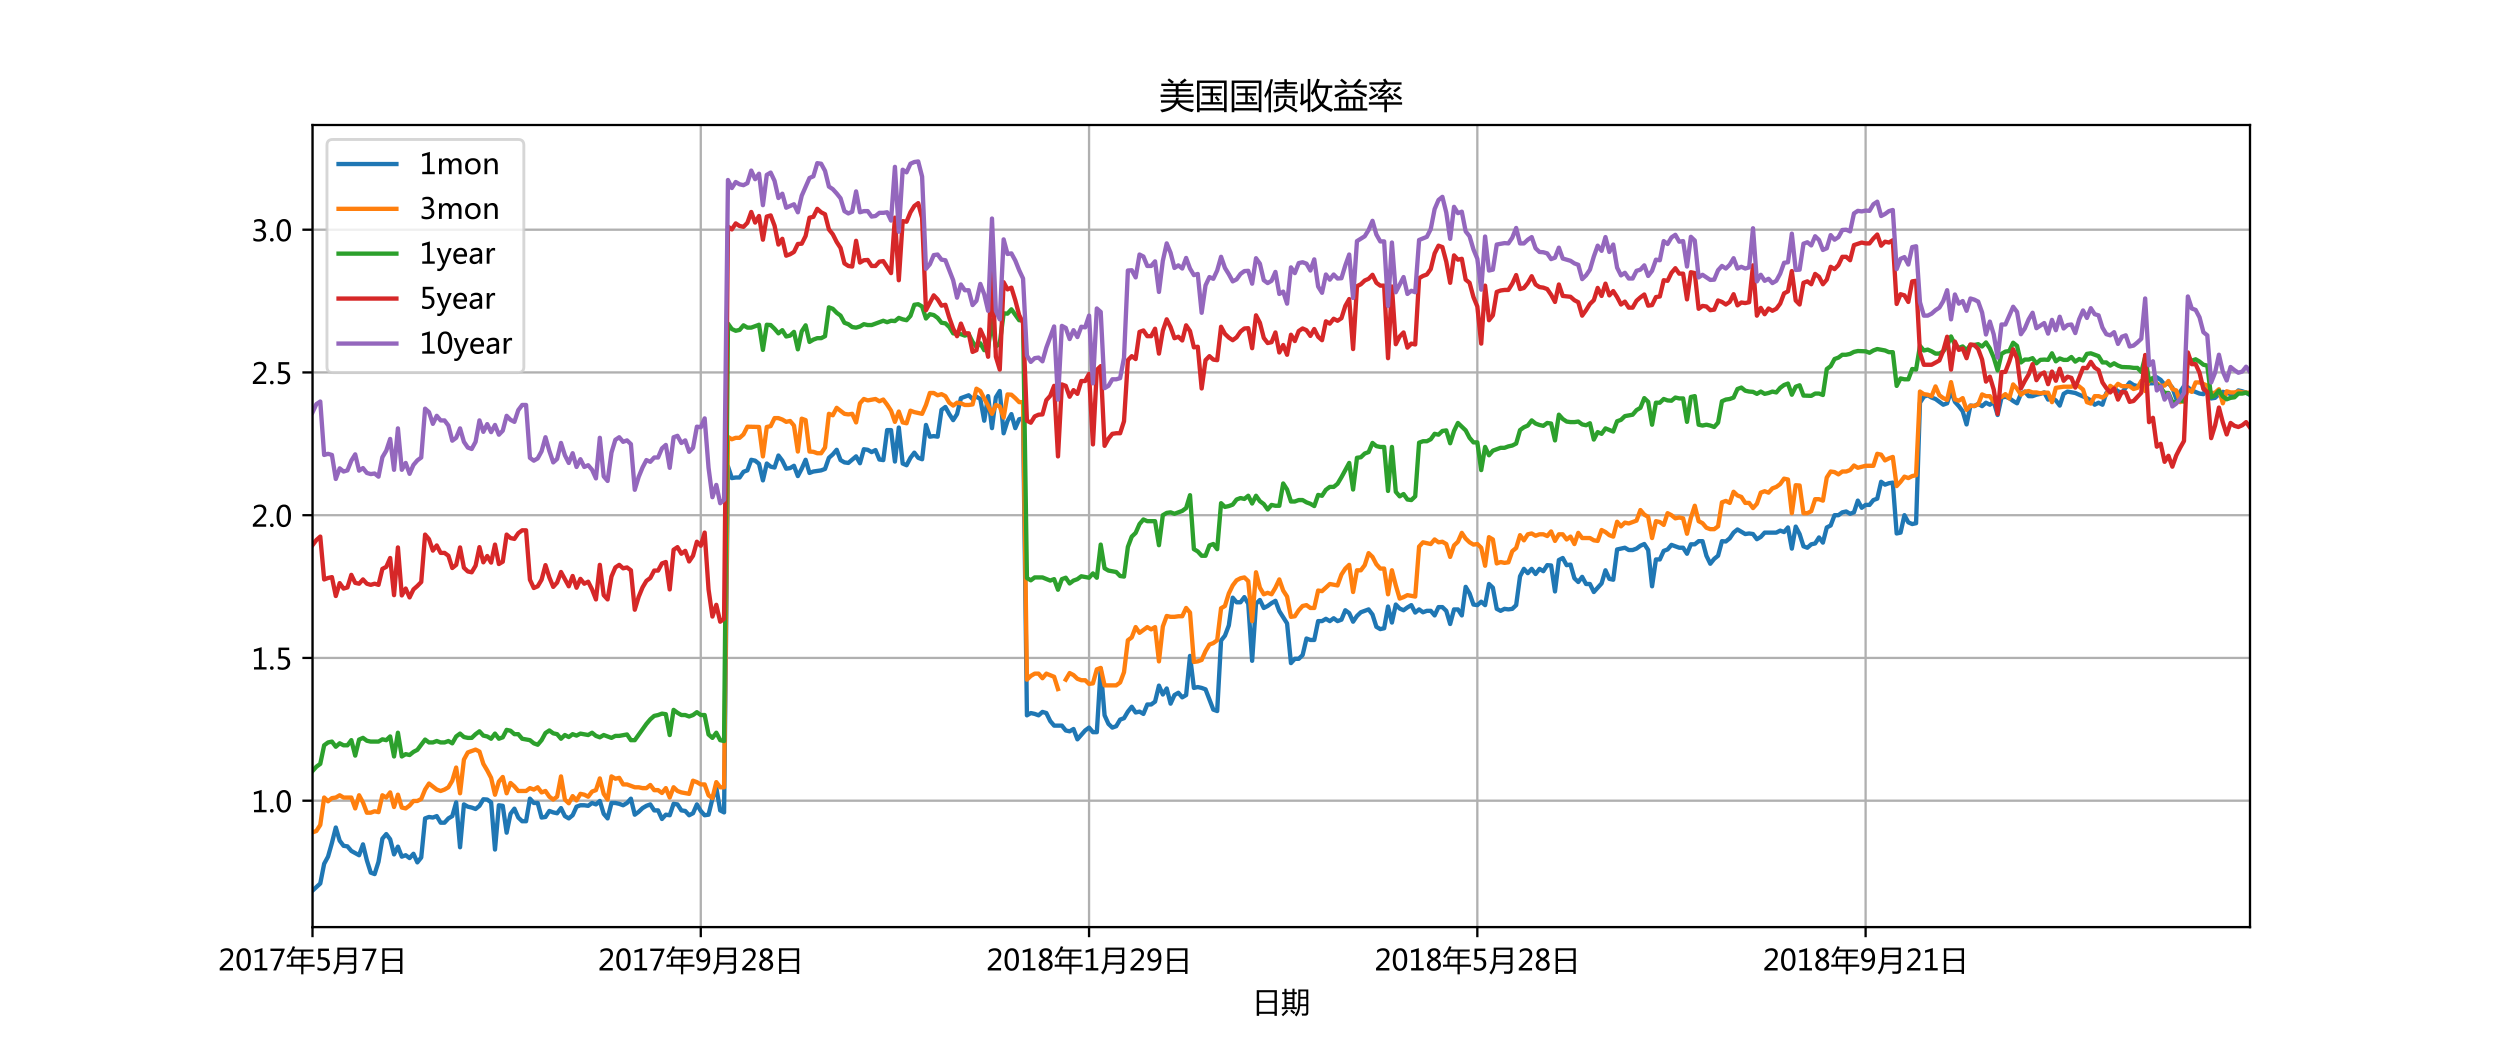 <?xml version="1.0" encoding="utf-8" standalone="no"?>
<!DOCTYPE svg PUBLIC "-//W3C//DTD SVG 1.1//EN"
  "http://www.w3.org/Graphics/SVG/1.1/DTD/svg11.dtd">
<!-- Created with matplotlib (http://matplotlib.org/) -->
<svg height="360pt" version="1.1" viewBox="0 0 864 360" width="864pt" xmlns="http://www.w3.org/2000/svg" xmlns:xlink="http://www.w3.org/1999/xlink">
 <defs>
  <style type="text/css">
*{stroke-linecap:butt;stroke-linejoin:round;}
  </style>
 </defs>
 <g id="figure_1">
  <g id="patch_1">
   <path d="M 0 360 
L 864 360 
L 864 0 
L 0 0 
z
" style="fill:#ffffff;"/>
  </g>
  <g id="axes_1">
   <g id="patch_2">
    <path d="M 108 320.4 
L 777.6 320.4 
L 777.6 43.2 
L 108 43.2 
z
" style="fill:#ffffff;"/>
   </g>
   <g id="matplotlib.axis_1">
    <g id="xtick_1">
     <g id="line2d_1">
      <path clip-path="url(#peb8e0a4744)" d="M 108 320.4 
L 108 43.2 
" style="fill:none;stroke:#b0b0b0;stroke-linecap:square;stroke-width:0.8;"/>
     </g>
     <g id="line2d_2">
      <defs>
       <path d="M 0 0 
L 0 3.5 
" id="m411ad0c3bc" style="stroke:#000000;stroke-width:0.8;"/>
      </defs>
      <g>
       <use style="stroke:#000000;stroke-width:0.8;" x="108" xlink:href="#m411ad0c3bc" y="320.4"/>
      </g>
     </g>
     <g id="text_1">
      <!-- 2017年5月7日 -->
      <defs>
       <path d="M 51.172 0 
L 5.172 0 
L 5.172 8.297 
L 27.156 30.219 
Q 36.234 39.312 39.312 44.609 
Q 42.391 49.906 42.391 55.562 
Q 42.391 62.016 38.766 65.453 
Q 35.156 68.891 28.328 68.891 
Q 18.219 68.891 9.031 60.297 
L 9.031 70.016 
Q 17.969 76.906 29.828 76.906 
Q 40.047 76.906 45.953 71.391 
Q 51.859 65.875 51.859 56.547 
Q 51.859 49.516 48.062 42.75 
Q 44.281 35.984 33.734 25.531 
L 16.5 8.688 
L 16.5 8.5 
L 51.172 8.5 
z
" id="MicrosoftYaHei-32"/>
       <path d="M 4.438 36.328 
Q 4.438 56.344 11.078 66.625 
Q 17.719 76.906 30.328 76.906 
Q 54.344 76.906 54.344 38.141 
Q 54.344 19 47.578 8.859 
Q 40.828 -1.266 28.609 -1.266 
Q 17.094 -1.266 10.766 8.344 
Q 4.438 17.969 4.438 36.328 
z
M 14.203 36.766 
Q 14.203 6.641 29.5 6.641 
Q 44.531 6.641 44.531 37.25 
Q 44.531 68.953 29.781 68.953 
Q 14.203 68.953 14.203 36.766 
z
" id="MicrosoftYaHei-30"/>
       <path d="M 52.594 0 
L 9.234 0 
L 9.234 8.25 
L 26.172 8.25 
L 26.172 65.672 
L 8.797 60.641 
L 8.797 69.438 
L 35.688 77.25 
L 35.688 8.25 
L 52.594 8.25 
z
" id="MicrosoftYaHei-31"/>
       <path d="M 53.766 72.312 
L 24.172 0 
L 14.266 0 
L 42.391 67.188 
L 4.594 67.188 
L 4.594 75.641 
L 53.766 75.641 
z
" id="MicrosoftYaHei-37"/>
       <path d="M 1.859 19.969 
L 17.578 19.969 
L 17.578 47.906 
L 52.156 47.906 
L 52.156 65.281 
L 23.438 65.281 
Q 16.844 53.422 8.688 43.406 
Q 6.156 46.141 2.641 48.875 
Q 16.5 64.5 23.438 83.938 
L 31.453 81.688 
Q 29.391 76.859 27.156 72.312 
L 94.344 72.312 
L 94.344 65.281 
L 60.062 65.281 
L 60.062 47.906 
L 92.672 47.906 
L 92.672 41.062 
L 60.062 41.062 
L 60.062 19.969 
L 98.734 19.969 
L 98.734 12.938 
L 60.062 12.938 
L 60.062 -13.422 
L 52.156 -13.422 
L 52.156 12.938 
L 1.859 12.938 
z
M 25.297 19.969 
L 52.156 19.969 
L 52.156 41.062 
L 25.297 41.062 
z
" id="MicrosoftYaHei-5e74"/>
       <path d="M 8.641 11.625 
Q 16.266 6.641 24.516 6.641 
Q 32.328 6.641 37.109 11 
Q 41.891 15.375 41.891 22.609 
Q 41.891 29.891 37.031 33.891 
Q 32.172 37.891 22.953 37.891 
Q 18.5 37.891 10.984 37.203 
L 10.984 75.641 
L 48.188 75.641 
L 48.188 67.188 
L 19.875 67.188 
L 19.875 45.797 
Q 24.125 46.047 26.266 46.047 
Q 38.234 46.047 44.922 39.984 
Q 51.609 33.938 51.609 23.297 
Q 51.609 12.312 44.422 5.516 
Q 37.25 -1.266 24.609 -1.266 
Q 14.016 -1.266 8.641 1.859 
z
" id="MicrosoftYaHei-35"/>
       <path d="M 25.047 20.062 
Q 22.859 1.219 10.359 -14.016 
Q 7.234 -10.984 3.609 -8.156 
Q 13.094 2.094 16.312 16.266 
Q 18.562 26.703 18.562 45.172 
L 18.562 78.953 
L 83.797 78.953 
L 83.797 2.781 
Q 83.797 -11.672 70.016 -11.672 
Q 64.266 -11.672 55.172 -11.469 
Q 54.688 -7.953 53.719 -3.266 
Q 62.703 -3.859 67.875 -3.859 
Q 75.781 -3.859 75.781 3.859 
L 75.781 20.062 
z
M 25.828 27.203 
L 75.781 27.203 
L 75.781 45.953 
L 26.562 45.953 
Q 26.562 36.188 25.828 27.203 
z
M 26.562 71.625 
L 26.562 53.078 
L 75.781 53.078 
L 75.781 71.625 
z
" id="MicrosoftYaHei-6708"/>
       <path d="M 15.234 76.703 
L 84.859 76.703 
L 84.859 -11.969 
L 76.562 -11.969 
L 76.562 -5.031 
L 23.531 -5.031 
L 23.531 -11.969 
L 15.234 -11.969 
z
M 23.531 32.859 
L 23.531 2.094 
L 76.562 2.094 
L 76.562 32.859 
z
M 23.531 69.391 
L 23.531 40.188 
L 76.562 40.188 
L 76.562 69.391 
z
" id="MicrosoftYaHei-65e5"/>
      </defs>
      <g transform="translate(75.408 335.394)scale(0.1 -0.1)">
       <use xlink:href="#MicrosoftYaHei-32"/>
       <use x="58.643" xlink:href="#MicrosoftYaHei-30"/>
       <use x="117.285" xlink:href="#MicrosoftYaHei-31"/>
       <use x="175.928" xlink:href="#MicrosoftYaHei-37"/>
       <use x="234.57" xlink:href="#MicrosoftYaHei-5e74"/>
       <use x="334.57" xlink:href="#MicrosoftYaHei-35"/>
       <use x="393.213" xlink:href="#MicrosoftYaHei-6708"/>
       <use x="493.213" xlink:href="#MicrosoftYaHei-37"/>
       <use x="551.855" xlink:href="#MicrosoftYaHei-65e5"/>
      </g>
     </g>
    </g>
    <g id="xtick_2">
     <g id="line2d_3">
      <path clip-path="url(#peb8e0a4744)" d="M 242.188 320.4 
L 242.188 43.2 
" style="fill:none;stroke:#b0b0b0;stroke-linecap:square;stroke-width:0.8;"/>
     </g>
     <g id="line2d_4">
      <g>
       <use style="stroke:#000000;stroke-width:0.8;" x="242.188" xlink:href="#m411ad0c3bc" y="320.4"/>
      </g>
     </g>
     <g id="text_2">
      <!-- 2017年9月28日 -->
      <defs>
       <path d="M 9.031 10.25 
Q 15.281 6.641 22.516 6.641 
Q 32.672 6.641 38.25 14.641 
Q 43.844 22.656 43.844 37.406 
Q 43.75 37.312 43.656 37.406 
Q 38.672 27.938 26.906 27.938 
Q 17.391 27.938 11.141 34.469 
Q 4.891 41.016 4.891 51.469 
Q 4.891 62.594 11.719 69.75 
Q 18.562 76.906 29.438 76.906 
Q 40.719 76.906 47.062 68.047 
Q 53.422 59.188 53.422 42.234 
Q 53.422 21.297 45.219 10.016 
Q 37.016 -1.266 22.516 -1.266 
Q 14.547 -1.266 9.031 1.312 
z
M 14.547 52.688 
Q 14.547 45.062 18.453 40.594 
Q 22.359 36.141 29.25 36.141 
Q 35.203 36.141 39.25 40.203 
Q 43.312 44.281 43.312 50.094 
Q 43.312 58.25 39.281 63.594 
Q 35.25 68.953 28.656 68.953 
Q 22.562 68.953 18.547 64.312 
Q 14.547 59.672 14.547 52.688 
z
" id="MicrosoftYaHei-39"/>
       <path d="M 21.391 39.797 
Q 7.859 46.094 7.859 58.062 
Q 7.859 66.406 14.203 71.656 
Q 20.562 76.906 30.422 76.906 
Q 39.453 76.906 45.312 71.969 
Q 51.172 67.047 51.172 59.234 
Q 51.172 46.625 37.062 39.844 
L 37.062 39.656 
Q 53.609 33.688 53.609 19.344 
Q 53.609 9.906 46.797 4.312 
Q 39.984 -1.266 27.781 -1.266 
Q 17.781 -1.266 11.469 4.25 
Q 5.172 9.766 5.172 18.562 
Q 5.172 33.016 21.391 39.594 
z
M 41.5 58.109 
Q 41.5 63.188 38.328 66.109 
Q 35.156 69.047 29.734 69.047 
Q 24.656 69.047 21.094 65.984 
Q 17.531 62.938 17.531 58.203 
Q 17.531 48.734 29.391 43.797 
Q 41.5 48.828 41.5 58.109 
z
M 28.812 35.25 
Q 14.797 29.594 14.797 19.047 
Q 14.797 13.578 18.891 10.062 
Q 23 6.547 29.594 6.547 
Q 35.984 6.547 39.984 10.031 
Q 44 13.531 44 18.75 
Q 44 29.734 28.812 35.25 
z
" id="MicrosoftYaHei-38"/>
      </defs>
      <g transform="translate(206.664 335.394)scale(0.1 -0.1)">
       <use xlink:href="#MicrosoftYaHei-32"/>
       <use x="58.643" xlink:href="#MicrosoftYaHei-30"/>
       <use x="117.285" xlink:href="#MicrosoftYaHei-31"/>
       <use x="175.928" xlink:href="#MicrosoftYaHei-37"/>
       <use x="234.57" xlink:href="#MicrosoftYaHei-5e74"/>
       <use x="334.57" xlink:href="#MicrosoftYaHei-39"/>
       <use x="393.213" xlink:href="#MicrosoftYaHei-6708"/>
       <use x="493.213" xlink:href="#MicrosoftYaHei-32"/>
       <use x="551.855" xlink:href="#MicrosoftYaHei-38"/>
       <use x="610.498" xlink:href="#MicrosoftYaHei-65e5"/>
      </g>
     </g>
    </g>
    <g id="xtick_3">
     <g id="line2d_5">
      <path clip-path="url(#peb8e0a4744)" d="M 376.377 320.4 
L 376.377 43.2 
" style="fill:none;stroke:#b0b0b0;stroke-linecap:square;stroke-width:0.8;"/>
     </g>
     <g id="line2d_6">
      <g>
       <use style="stroke:#000000;stroke-width:0.8;" x="376.377" xlink:href="#m411ad0c3bc" y="320.4"/>
      </g>
     </g>
     <g id="text_3">
      <!-- 2018年1月29日 -->
      <g transform="translate(340.853 335.394)scale(0.1 -0.1)">
       <use xlink:href="#MicrosoftYaHei-32"/>
       <use x="58.643" xlink:href="#MicrosoftYaHei-30"/>
       <use x="117.285" xlink:href="#MicrosoftYaHei-31"/>
       <use x="175.928" xlink:href="#MicrosoftYaHei-38"/>
       <use x="234.57" xlink:href="#MicrosoftYaHei-5e74"/>
       <use x="334.57" xlink:href="#MicrosoftYaHei-31"/>
       <use x="393.213" xlink:href="#MicrosoftYaHei-6708"/>
       <use x="493.213" xlink:href="#MicrosoftYaHei-32"/>
       <use x="551.855" xlink:href="#MicrosoftYaHei-39"/>
       <use x="610.498" xlink:href="#MicrosoftYaHei-65e5"/>
      </g>
     </g>
    </g>
    <g id="xtick_4">
     <g id="line2d_7">
      <path clip-path="url(#peb8e0a4744)" d="M 510.565 320.4 
L 510.565 43.2 
" style="fill:none;stroke:#b0b0b0;stroke-linecap:square;stroke-width:0.8;"/>
     </g>
     <g id="line2d_8">
      <g>
       <use style="stroke:#000000;stroke-width:0.8;" x="510.565" xlink:href="#m411ad0c3bc" y="320.4"/>
      </g>
     </g>
     <g id="text_4">
      <!-- 2018年5月28日 -->
      <g transform="translate(475.041 335.394)scale(0.1 -0.1)">
       <use xlink:href="#MicrosoftYaHei-32"/>
       <use x="58.643" xlink:href="#MicrosoftYaHei-30"/>
       <use x="117.285" xlink:href="#MicrosoftYaHei-31"/>
       <use x="175.928" xlink:href="#MicrosoftYaHei-38"/>
       <use x="234.57" xlink:href="#MicrosoftYaHei-5e74"/>
       <use x="334.57" xlink:href="#MicrosoftYaHei-35"/>
       <use x="393.213" xlink:href="#MicrosoftYaHei-6708"/>
       <use x="493.213" xlink:href="#MicrosoftYaHei-32"/>
       <use x="551.855" xlink:href="#MicrosoftYaHei-38"/>
       <use x="610.498" xlink:href="#MicrosoftYaHei-65e5"/>
      </g>
     </g>
    </g>
    <g id="xtick_5">
     <g id="line2d_9">
      <path clip-path="url(#peb8e0a4744)" d="M 644.754 320.4 
L 644.754 43.2 
" style="fill:none;stroke:#b0b0b0;stroke-linecap:square;stroke-width:0.8;"/>
     </g>
     <g id="line2d_10">
      <g>
       <use style="stroke:#000000;stroke-width:0.8;" x="644.754" xlink:href="#m411ad0c3bc" y="320.4"/>
      </g>
     </g>
     <g id="text_5">
      <!-- 2018年9月21日 -->
      <g transform="translate(609.229 335.394)scale(0.1 -0.1)">
       <use xlink:href="#MicrosoftYaHei-32"/>
       <use x="58.643" xlink:href="#MicrosoftYaHei-30"/>
       <use x="117.285" xlink:href="#MicrosoftYaHei-31"/>
       <use x="175.928" xlink:href="#MicrosoftYaHei-38"/>
       <use x="234.57" xlink:href="#MicrosoftYaHei-5e74"/>
       <use x="334.57" xlink:href="#MicrosoftYaHei-39"/>
       <use x="393.213" xlink:href="#MicrosoftYaHei-6708"/>
       <use x="493.213" xlink:href="#MicrosoftYaHei-32"/>
       <use x="551.855" xlink:href="#MicrosoftYaHei-31"/>
       <use x="610.498" xlink:href="#MicrosoftYaHei-65e5"/>
      </g>
     </g>
    </g>
    <g id="text_6">
     <!-- 日期 -->
     <defs>
      <path d="M 58.891 79.156 
L 93.453 79.156 
L 93.453 -0.047 
Q 93.453 -11.578 82.516 -11.578 
Q 77.047 -11.578 71.781 -11.281 
Q 71.391 -8.062 70.609 -3.766 
Q 77.734 -4.438 80.859 -4.438 
Q 86.234 -4.438 86.234 0.922 
L 86.234 21.438 
L 65.328 21.438 
Q 64.266 0.047 52.344 -14.109 
Q 49.703 -11.375 46.484 -8.641 
Q 54.391 0.438 56.547 10.203 
Q 58.891 19.578 58.891 42.828 
z
M 1.953 17.828 
L 11.141 17.828 
L 11.141 62.938 
L 3.125 62.938 
L 3.125 69.578 
L 11.141 69.578 
L 11.141 81.5 
L 18.359 81.5 
L 18.359 69.578 
L 38.672 69.578 
L 38.672 81.891 
L 45.906 81.891 
L 45.906 69.578 
L 53.812 69.578 
L 53.812 62.938 
L 45.906 62.938 
L 45.906 17.828 
L 53.719 17.828 
L 53.719 11.188 
L 1.953 11.188 
z
M 65.766 27.875 
L 86.234 27.875 
L 86.234 47.016 
L 66.109 47.016 
Q 66.219 34.422 65.766 27.875 
z
M 86.234 72.516 
L 66.109 72.516 
L 66.109 53.469 
L 86.234 53.469 
z
M 18.359 17.828 
L 38.672 17.828 
L 38.672 28.766 
L 18.359 28.766 
z
M 18.359 35.016 
L 38.672 35.016 
L 38.672 45.844 
L 18.359 45.844 
z
M 18.359 52.094 
L 38.672 52.094 
L 38.672 62.938 
L 18.359 62.938 
z
M 18.359 9.328 
L 24.312 4.641 
Q 14.453 -6 6.344 -13.234 
Q 4.297 -10.891 1.172 -8.062 
Q 10.453 -0.141 18.359 9.328 
z
M 31.156 4.734 
L 35.844 9.516 
Q 42.672 4.438 48.734 -0.734 
L 43.562 -6.297 
Q 38.094 -0.828 31.156 4.734 
z
" id="MicrosoftYaHei-671f"/>
     </defs>
     <g transform="translate(432.8 349.873)scale(0.1 -0.1)">
      <use xlink:href="#MicrosoftYaHei-65e5"/>
      <use x="100" xlink:href="#MicrosoftYaHei-671f"/>
     </g>
    </g>
   </g>
   <g id="matplotlib.axis_2">
    <g id="ytick_1">
     <g id="line2d_11">
      <path clip-path="url(#peb8e0a4744)" d="M 108 276.719 
L 777.6 276.719 
" style="fill:none;stroke:#b0b0b0;stroke-linecap:square;stroke-width:0.8;"/>
     </g>
     <g id="line2d_12">
      <defs>
       <path d="M 0 0 
L -3.5 0 
" id="m8cdd48be12" style="stroke:#000000;stroke-width:0.8;"/>
      </defs>
      <g>
       <use style="stroke:#000000;stroke-width:0.8;" x="108" xlink:href="#m8cdd48be12" y="276.719"/>
      </g>
     </g>
     <g id="text_7">
      <!-- 1.0 -->
      <defs>
       <path d="M 5.812 5.031 
Q 5.812 7.672 7.609 9.469 
Q 9.422 11.281 12.109 11.281 
Q 14.844 11.281 16.641 9.453 
Q 18.453 7.625 18.453 5.031 
Q 18.453 2.484 16.641 0.656 
Q 14.844 -1.172 12.062 -1.172 
Q 9.375 -1.172 7.594 0.656 
Q 5.812 2.484 5.812 5.031 
z
" id="MicrosoftYaHei-2e"/>
      </defs>
      <g transform="translate(86.864 280.716)scale(0.1 -0.1)">
       <use xlink:href="#MicrosoftYaHei-31"/>
       <use x="58.643" xlink:href="#MicrosoftYaHei-2e"/>
       <use x="82.715" xlink:href="#MicrosoftYaHei-30"/>
      </g>
     </g>
    </g>
    <g id="ytick_2">
     <g id="line2d_13">
      <path clip-path="url(#peb8e0a4744)" d="M 108 227.385 
L 777.6 227.385 
" style="fill:none;stroke:#b0b0b0;stroke-linecap:square;stroke-width:0.8;"/>
     </g>
     <g id="line2d_14">
      <g>
       <use style="stroke:#000000;stroke-width:0.8;" x="108" xlink:href="#m8cdd48be12" y="227.385"/>
      </g>
     </g>
     <g id="text_8">
      <!-- 1.5 -->
      <g transform="translate(86.864 231.382)scale(0.1 -0.1)">
       <use xlink:href="#MicrosoftYaHei-31"/>
       <use x="58.643" xlink:href="#MicrosoftYaHei-2e"/>
       <use x="82.715" xlink:href="#MicrosoftYaHei-35"/>
      </g>
     </g>
    </g>
    <g id="ytick_3">
     <g id="line2d_15">
      <path clip-path="url(#peb8e0a4744)" d="M 108 178.051 
L 777.6 178.051 
" style="fill:none;stroke:#b0b0b0;stroke-linecap:square;stroke-width:0.8;"/>
     </g>
     <g id="line2d_16">
      <g>
       <use style="stroke:#000000;stroke-width:0.8;" x="108" xlink:href="#m8cdd48be12" y="178.051"/>
      </g>
     </g>
     <g id="text_9">
      <!-- 2.0 -->
      <g transform="translate(86.864 182.047)scale(0.1 -0.1)">
       <use xlink:href="#MicrosoftYaHei-32"/>
       <use x="58.643" xlink:href="#MicrosoftYaHei-2e"/>
       <use x="82.715" xlink:href="#MicrosoftYaHei-30"/>
      </g>
     </g>
    </g>
    <g id="ytick_4">
     <g id="line2d_17">
      <path clip-path="url(#peb8e0a4744)" d="M 108 128.716 
L 777.6 128.716 
" style="fill:none;stroke:#b0b0b0;stroke-linecap:square;stroke-width:0.8;"/>
     </g>
     <g id="line2d_18">
      <g>
       <use style="stroke:#000000;stroke-width:0.8;" x="108" xlink:href="#m8cdd48be12" y="128.716"/>
      </g>
     </g>
     <g id="text_10">
      <!-- 2.5 -->
      <g transform="translate(86.864 132.713)scale(0.1 -0.1)">
       <use xlink:href="#MicrosoftYaHei-32"/>
       <use x="58.643" xlink:href="#MicrosoftYaHei-2e"/>
       <use x="82.715" xlink:href="#MicrosoftYaHei-35"/>
      </g>
     </g>
    </g>
    <g id="ytick_5">
     <g id="line2d_19">
      <path clip-path="url(#peb8e0a4744)" d="M 108 79.382 
L 777.6 79.382 
" style="fill:none;stroke:#b0b0b0;stroke-linecap:square;stroke-width:0.8;"/>
     </g>
     <g id="line2d_20">
      <g>
       <use style="stroke:#000000;stroke-width:0.8;" x="108" xlink:href="#m8cdd48be12" y="79.382"/>
      </g>
     </g>
     <g id="text_11">
      <!-- 3.0 -->
      <defs>
       <path d="M 6.984 12.641 
Q 14.75 6.641 24.516 6.641 
Q 32.328 6.641 36.891 10.469 
Q 41.453 14.312 41.453 20.75 
Q 41.453 35.109 20.906 35.109 
L 14.594 35.109 
L 14.594 43.016 
L 20.609 43.016 
Q 38.812 43.016 38.812 56.5 
Q 38.812 68.953 24.906 68.953 
Q 16.938 68.953 9.906 63.578 
L 9.906 72.609 
Q 17.328 76.906 27.25 76.906 
Q 36.922 76.906 42.781 71.844 
Q 48.641 66.797 48.641 58.734 
Q 48.641 43.891 33.5 39.656 
L 33.5 39.453 
Q 41.703 38.578 46.453 33.672 
Q 51.219 28.766 51.219 21.438 
Q 51.219 11.234 43.875 4.984 
Q 36.531 -1.266 24.312 -1.266 
Q 13.578 -1.266 6.984 2.734 
z
" id="MicrosoftYaHei-33"/>
      </defs>
      <g transform="translate(86.864 83.379)scale(0.1 -0.1)">
       <use xlink:href="#MicrosoftYaHei-33"/>
       <use x="58.643" xlink:href="#MicrosoftYaHei-2e"/>
       <use x="82.715" xlink:href="#MicrosoftYaHei-30"/>
      </g>
     </g>
    </g>
   </g>
   <g id="line2d_21">
    <path clip-path="url(#peb8e0a4744)" d="M 108 307.8 
L 110.684 305.333 
L 112.026 298.525 
L 113.368 296.058 
L 114.709 291.322 
L 116.051 285.994 
L 117.393 290.533 
L 118.735 292.309 
L 120.077 292.506 
L 121.419 294.085 
L 124.103 295.565 
L 125.444 291.816 
L 126.786 297.341 
L 128.128 301.584 
L 129.47 302.077 
L 130.812 297.834 
L 132.154 289.842 
L 133.496 288.264 
L 134.838 290.04 
L 136.18 295.269 
L 137.521 292.605 
L 138.863 296.058 
L 140.205 295.565 
L 141.547 296.552 
L 142.889 295.072 
L 144.231 298.032 
L 145.573 296.354 
L 146.915 282.837 
L 148.257 282.343 
L 149.598 282.541 
L 150.94 282.047 
L 152.282 284.317 
L 153.624 284.317 
L 154.966 282.837 
L 156.308 282.047 
L 157.65 277.311 
L 158.992 292.802 
L 160.333 278.002 
L 161.675 278.791 
L 163.017 279.087 
L 164.359 279.581 
L 165.701 278.495 
L 167.043 276.226 
L 168.385 276.325 
L 169.727 277.311 
L 171.069 293.592 
L 172.41 278.298 
L 173.752 278.495 
L 175.094 287.77 
L 176.436 281.258 
L 177.778 279.482 
L 179.12 282.541 
L 180.462 283.823 
L 181.804 283.823 
L 183.145 276.029 
L 184.487 277.509 
L 185.829 277.509 
L 187.171 282.541 
L 188.513 282.343 
L 189.855 280.271 
L 191.197 280.765 
L 192.539 281.061 
L 193.881 279.285 
L 195.222 282.047 
L 196.564 282.837 
L 197.906 281.751 
L 199.248 278.791 
L 200.59 278.298 
L 201.932 278.298 
L 203.274 278.495 
L 204.616 277.509 
L 205.958 278.002 
L 207.299 276.818 
L 208.641 281.258 
L 209.983 282.837 
L 211.325 277.509 
L 212.667 277.509 
L 214.009 277.805 
L 215.351 278.298 
L 216.693 277.509 
L 218.034 276.029 
L 219.376 281.554 
L 220.718 280.567 
L 222.06 279.285 
L 223.402 278.495 
L 224.744 278.002 
L 226.086 280.074 
L 227.428 280.074 
L 228.77 283.034 
L 230.111 281.554 
L 231.453 281.751 
L 232.795 277.805 
L 234.137 278.002 
L 235.479 280.074 
L 236.821 280.271 
L 238.163 281.751 
L 239.505 281.061 
L 240.846 278.002 
L 242.188 280.271 
L 243.53 281.751 
L 244.872 281.554 
L 246.214 276.029 
L 247.556 272.279 
L 248.898 280.074 
L 250.24 280.765 
L 251.582 161.178 
L 252.923 165.224 
L 254.265 165.026 
L 255.607 165.026 
L 256.949 163.053 
L 258.291 162.56 
L 259.633 158.909 
L 260.975 159.205 
L 262.317 160.29 
L 263.659 166.013 
L 265 160.192 
L 266.342 161.277 
L 267.684 161.573 
L 269.026 157.429 
L 270.368 159.205 
L 271.71 161.968 
L 273.052 161.77 
L 274.394 160.981 
L 275.735 164.533 
L 277.077 161.968 
L 278.419 158.909 
L 279.761 163.448 
L 281.103 162.954 
L 283.787 162.56 
L 285.129 162.066 
L 286.471 158.218 
L 287.812 157.034 
L 289.154 155.455 
L 290.496 159.008 
L 291.838 159.797 
L 293.18 159.994 
L 295.864 157.725 
L 297.206 160.093 
L 298.547 155.258 
L 299.889 155.455 
L 301.231 156.245 
L 302.573 155.554 
L 303.915 158.81 
L 305.257 159.008 
L 306.599 148.647 
L 307.941 148.647 
L 309.283 159.501 
L 310.624 147.759 
L 311.966 160.192 
L 313.308 160.784 
L 314.65 158.218 
L 315.992 156.442 
L 317.334 158.218 
L 318.676 158.712 
L 320.018 146.871 
L 321.36 150.917 
L 322.701 150.719 
L 324.043 150.917 
L 325.385 141.642 
L 326.727 140.655 
L 328.069 143.122 
L 329.411 145.194 
L 330.753 143.122 
L 332.095 137.596 
L 334.778 136.61 
L 336.12 137.892 
L 337.462 137.103 
L 338.804 137.892 
L 340.146 145.391 
L 341.488 136.906 
L 342.83 147.957 
L 344.172 137.3 
L 345.513 135.13 
L 346.855 149.733 
L 348.197 145.49 
L 349.539 143.122 
L 350.881 147.957 
L 352.223 144.898 
L 353.565 144.602 
L 354.907 247.217 
L 356.248 246.428 
L 357.59 246.724 
L 358.932 247.217 
L 360.274 246.033 
L 361.616 246.428 
L 362.958 249.191 
L 364.3 250.769 
L 366.984 250.769 
L 368.325 252.447 
L 369.667 252.743 
L 371.009 251.953 
L 372.351 255.506 
L 375.035 252.447 
L 376.377 251.46 
L 377.719 253.039 
L 379.061 253.039 
L 380.402 231.134 
L 381.744 247.217 
L 383.086 250.177 
L 384.428 251.46 
L 385.77 250.967 
L 387.112 248.697 
L 388.454 248.204 
L 389.796 245.935 
L 391.137 244.257 
L 392.479 246.231 
L 393.821 245.935 
L 395.163 246.724 
L 396.505 243.468 
L 397.847 243.468 
L 399.189 242.481 
L 400.531 236.956 
L 401.873 240.015 
L 403.214 237.943 
L 404.556 243.172 
L 405.898 240.212 
L 407.24 239.423 
L 408.582 241.001 
L 409.924 240.212 
L 411.266 226.694 
L 412.608 237.745 
L 413.949 237.449 
L 415.291 237.745 
L 416.633 238.239 
L 419.317 245.244 
L 420.659 245.737 
L 422.001 221.366 
L 423.343 219.689 
L 424.685 216.137 
L 426.026 206.566 
L 427.368 208.145 
L 428.71 208.145 
L 430.052 206.369 
L 431.394 208.638 
L 432.736 228.372 
L 434.078 208.638 
L 435.42 207.355 
L 436.762 210.118 
L 438.103 209.427 
L 439.445 208.441 
L 440.787 207.651 
L 442.129 211.203 
L 444.813 215.446 
L 446.155 229.161 
L 447.497 227.681 
L 448.838 227.681 
L 450.18 226.398 
L 451.522 220.675 
L 452.864 221.169 
L 454.206 221.169 
L 455.548 214.657 
L 456.89 214.657 
L 458.232 213.867 
L 459.574 214.657 
L 460.915 213.67 
L 462.257 214.657 
L 463.599 214.163 
L 464.941 210.907 
L 466.283 211.894 
L 467.625 214.854 
L 468.967 212.881 
L 470.309 211.598 
L 472.992 210.611 
L 474.334 212.387 
L 475.676 216.63 
L 477.018 217.419 
L 478.36 217.123 
L 479.702 209.625 
L 481.044 215.15 
L 482.386 208.934 
L 483.727 210.315 
L 485.069 210.907 
L 486.411 209.921 
L 487.753 209.131 
L 489.095 211.697 
L 490.437 210.611 
L 491.779 211.598 
L 493.121 211.105 
L 494.463 211.105 
L 495.804 212.683 
L 497.146 209.822 
L 498.488 209.822 
L 499.83 211.105 
L 501.172 215.643 
L 502.514 210.611 
L 503.856 210.611 
L 505.198 212.683 
L 506.539 202.816 
L 507.881 205.086 
L 509.223 208.934 
L 510.565 209.131 
L 511.907 207.947 
L 513.249 209.131 
L 514.591 201.83 
L 515.933 203.112 
L 517.275 210.414 
L 518.616 211.105 
L 519.958 210.414 
L 521.3 210.611 
L 522.642 210.414 
L 523.984 209.131 
L 525.326 199.166 
L 526.668 196.6 
L 528.01 198.08 
L 529.352 196.6 
L 530.693 198.376 
L 532.035 196.6 
L 533.377 197.39 
L 534.719 195.318 
L 536.061 195.416 
L 537.403 204.395 
L 538.745 193.542 
L 540.087 192.851 
L 541.428 195.318 
L 542.77 195.12 
L 544.112 199.856 
L 545.454 201.139 
L 546.796 199.363 
L 548.138 201.83 
L 549.48 201.83 
L 550.822 204.592 
L 553.505 201.632 
L 554.847 197.094 
L 556.189 200.054 
L 557.531 200.35 
L 558.873 189.891 
L 561.557 189.299 
L 562.899 190.088 
L 564.24 190.088 
L 565.582 189.595 
L 566.924 188.608 
L 568.266 188.016 
L 569.608 190.088 
L 570.95 202.619 
L 572.292 193.344 
L 573.634 193.344 
L 574.976 190.384 
L 576.317 189.891 
L 577.659 188.312 
L 580.343 189.299 
L 581.685 189.299 
L 583.027 191.371 
L 584.369 188.115 
L 585.711 188.115 
L 587.053 187.029 
L 588.394 187.029 
L 589.736 192.062 
L 591.078 194.824 
L 592.42 193.147 
L 593.762 192.062 
L 595.104 187.029 
L 596.446 187.128 
L 597.788 186.043 
L 599.129 184.069 
L 600.471 182.984 
L 603.155 184.563 
L 604.497 184.365 
L 605.839 184.563 
L 607.181 186.339 
L 608.523 185.549 
L 609.865 184.069 
L 613.89 184.069 
L 615.232 183.379 
L 616.574 183.872 
L 617.916 182.293 
L 619.258 189.595 
L 620.6 181.997 
L 621.941 184.563 
L 623.283 188.805 
L 624.625 189.299 
L 625.967 188.115 
L 627.309 187.819 
L 628.651 185.747 
L 629.993 187.523 
L 631.335 182.293 
L 632.677 181.603 
L 634.018 178.051 
L 635.36 178.051 
L 636.702 177.064 
L 638.044 176.768 
L 639.386 177.557 
L 640.728 177.064 
L 642.07 173.018 
L 643.412 175.485 
L 644.754 174.499 
L 646.095 174.499 
L 647.437 172.821 
L 648.779 172.328 
L 650.121 166.506 
L 651.463 167.493 
L 652.805 167 
L 654.147 166.802 
L 655.489 184.365 
L 656.83 184.069 
L 658.172 178.051 
L 659.514 180.517 
L 660.856 181.109 
L 662.198 180.813 
L 663.54 139.175 
L 664.882 137.103 
L 666.224 136.61 
L 667.566 137.399 
L 668.907 137.892 
L 671.591 139.866 
L 672.933 139.372 
L 674.275 135.13 
L 675.617 138.879 
L 676.959 140.359 
L 678.301 142.135 
L 679.642 146.674 
L 680.984 140.162 
L 682.326 140.359 
L 683.668 139.57 
L 685.01 140.359 
L 686.352 139.175 
L 687.694 139.866 
L 689.036 138.879 
L 690.378 143.418 
L 691.719 137.399 
L 693.061 137.103 
L 694.403 137.596 
L 695.745 138.583 
L 697.087 139.372 
L 698.429 136.116 
L 699.771 135.327 
L 701.113 136.906 
L 702.455 136.906 
L 703.796 136.412 
L 705.138 136.116 
L 706.48 135.623 
L 707.822 138.09 
L 709.164 137.596 
L 710.506 138.386 
L 711.848 140.162 
L 713.19 136.116 
L 714.531 135.327 
L 717.215 135.82 
L 721.241 137.596 
L 722.583 138.386 
L 723.925 139.866 
L 725.267 139.175 
L 726.608 139.866 
L 727.95 135.82 
L 729.292 134.538 
L 730.634 134.143 
L 731.976 135.228 
L 733.318 135.722 
L 736.002 132.17 
L 737.343 133.058 
L 738.685 133.452 
L 740.027 133.156 
L 741.369 133.452 
L 742.711 132.466 
L 744.053 132.466 
L 745.395 130.394 
L 746.737 131.282 
L 748.079 132.959 
L 749.42 132.466 
L 750.762 133.946 
L 752.104 137.794 
L 753.446 135.426 
L 754.788 133.452 
L 756.13 133.847 
L 757.472 134.932 
L 760.156 136.018 
L 761.497 136.215 
L 762.839 133.65 
L 764.181 137.695 
L 765.523 137.498 
L 766.865 136.215 
L 768.207 135.426 
L 769.549 135.722 
L 772.232 136.708 
L 773.574 134.932 
L 774.916 135.228 
L 776.258 135.722 
L 777.6 136.511 
L 777.6 136.511 
" style="fill:none;stroke:#1f77b4;stroke-linecap:square;stroke-width:1.5;"/>
   </g>
   <g id="line2d_22">
    <path clip-path="url(#peb8e0a4744)" d="M 108 287.672 
L 109.342 287.178 
L 110.684 285.106 
L 112.026 275.634 
L 113.368 276.917 
L 114.709 275.831 
L 116.051 275.634 
L 117.393 274.845 
L 118.735 275.634 
L 121.419 275.634 
L 122.761 279.383 
L 124.103 274.845 
L 125.444 277.311 
L 126.786 280.863 
L 128.128 280.863 
L 129.47 280.37 
L 130.812 280.666 
L 132.154 274.845 
L 133.496 275.634 
L 134.838 273.858 
L 136.18 278.89 
L 137.521 274.647 
L 138.863 279.087 
L 140.205 279.383 
L 141.547 278.397 
L 142.889 276.818 
L 144.231 276.818 
L 145.573 276.127 
L 146.915 272.871 
L 148.257 270.799 
L 150.94 272.871 
L 152.282 273.365 
L 153.624 272.871 
L 154.966 272.082 
L 156.308 269.813 
L 157.65 265.274 
L 158.992 274.154 
L 160.333 262.511 
L 161.675 260.044 
L 164.359 259.058 
L 165.701 259.748 
L 167.043 263.991 
L 168.385 266.26 
L 169.727 268.826 
L 171.069 274.647 
L 172.41 270.109 
L 173.752 268.53 
L 175.094 274.154 
L 176.436 270.602 
L 177.778 271.786 
L 179.12 273.365 
L 181.804 273.365 
L 183.145 272.378 
L 184.487 272.871 
L 185.829 272.082 
L 187.171 273.858 
L 188.513 273.365 
L 189.855 275.338 
L 191.197 276.325 
L 192.539 275.338 
L 193.881 268.332 
L 195.222 276.325 
L 196.564 277.607 
L 197.906 275.141 
L 199.248 276.621 
L 200.59 274.351 
L 201.932 274.647 
L 203.274 275.338 
L 204.616 273.562 
L 205.958 273.069 
L 207.299 269.023 
L 208.641 274.351 
L 209.983 276.325 
L 211.325 268.332 
L 212.667 269.122 
L 214.009 268.826 
L 215.351 271.095 
L 216.693 271.095 
L 219.376 272.082 
L 220.718 272.082 
L 222.06 272.378 
L 223.402 272.378 
L 224.744 271.293 
L 226.086 273.069 
L 227.428 273.069 
L 228.77 274.055 
L 230.111 272.378 
L 231.453 275.634 
L 232.795 272.082 
L 234.137 273.365 
L 235.479 273.858 
L 238.163 274.351 
L 239.505 269.813 
L 240.846 270.306 
L 242.188 271.095 
L 243.53 271.095 
L 244.872 274.845 
L 246.214 275.831 
L 247.556 270.306 
L 248.898 272.082 
L 250.24 272.082 
L 251.582 151.015 
L 252.923 151.805 
L 254.265 151.311 
L 255.607 151.311 
L 256.949 150.127 
L 258.291 147.463 
L 262.317 147.562 
L 263.659 157.725 
L 265 147.562 
L 266.342 147.266 
L 267.684 144.503 
L 269.026 144.503 
L 270.368 144.997 
L 271.71 145.786 
L 273.052 145.49 
L 274.394 147.069 
L 275.735 156.047 
L 277.077 144.701 
L 278.419 145.194 
L 279.761 156.047 
L 281.103 156.146 
L 282.445 156.639 
L 283.787 156.639 
L 285.129 154.666 
L 286.471 143.023 
L 287.812 143.517 
L 289.154 140.951 
L 291.838 143.023 
L 293.18 143.221 
L 294.522 143.023 
L 295.864 145.983 
L 297.206 139.372 
L 298.547 137.892 
L 299.889 138.386 
L 302.573 137.892 
L 303.915 138.682 
L 305.257 138.09 
L 306.599 139.866 
L 307.941 141.938 
L 309.283 145.786 
L 310.624 142.234 
L 311.966 145.983 
L 313.308 146.279 
L 314.65 141.938 
L 315.992 142.431 
L 318.676 143.023 
L 320.018 139.964 
L 321.36 135.82 
L 322.701 135.82 
L 324.043 136.61 
L 325.385 136.215 
L 326.727 136.906 
L 328.069 139.175 
L 329.411 140.162 
L 330.753 139.175 
L 332.095 139.372 
L 333.436 139.964 
L 334.778 139.964 
L 336.12 139.767 
L 337.462 134.34 
L 338.804 135.13 
L 341.488 140.26 
L 342.83 143.023 
L 344.172 139.964 
L 345.513 140.458 
L 346.855 144.306 
L 348.197 136.314 
L 349.539 136.412 
L 350.881 137.596 
L 352.223 138.978 
L 353.565 138.978 
L 354.907 234.884 
L 356.248 233.601 
L 357.59 232.812 
L 358.932 232.812 
L 360.274 234.39 
L 361.616 232.812 
L 364.3 233.897 
L 365.642 238.14 
M 368.325 234.884 
L 369.667 232.614 
L 371.009 233.305 
L 372.351 234.588 
L 373.693 235.081 
L 375.035 235.081 
L 376.377 236.364 
L 377.719 236.166 
L 379.061 231.332 
L 380.402 230.838 
L 381.744 236.857 
L 385.77 236.857 
L 387.112 235.87 
L 388.454 232.318 
L 389.796 221.268 
L 391.137 220.281 
L 392.479 216.729 
L 393.821 218.702 
L 396.505 216.729 
L 397.847 217.518 
L 399.189 216.729 
L 400.531 228.569 
L 401.873 216.531 
L 403.214 212.881 
L 404.556 213.177 
L 405.898 213.177 
L 407.24 212.979 
L 408.582 212.979 
L 409.924 210.118 
L 411.266 211.697 
L 412.608 228.766 
L 413.949 228.569 
L 415.291 228.076 
L 416.633 225.017 
L 417.975 222.748 
L 419.317 222.254 
L 420.659 221.268 
L 422.001 210.217 
L 423.343 209.427 
L 424.685 205.086 
L 426.026 202.323 
L 427.368 200.547 
L 428.71 199.856 
L 430.052 199.56 
L 431.394 200.843 
L 432.736 214.657 
L 434.078 197.784 
L 435.42 203.112 
L 436.762 205.382 
L 438.103 204.888 
L 439.445 205.382 
L 440.787 203.112 
L 442.129 200.251 
L 443.471 204.099 
L 444.813 206.171 
L 446.155 213.177 
L 447.497 212.979 
L 448.838 210.907 
L 450.18 209.427 
L 451.522 209.131 
L 452.864 210.118 
L 454.206 210.118 
L 455.548 204.099 
L 456.89 204.296 
L 459.574 201.83 
L 462.257 202.323 
L 463.599 198.574 
L 464.941 196.502 
L 466.283 195.219 
L 467.625 204.592 
L 468.967 197.094 
L 470.309 197.094 
L 471.651 195.318 
L 472.992 191.174 
L 474.334 192.456 
L 475.676 195.022 
L 477.018 196.502 
L 478.36 196.502 
L 479.702 205.382 
L 481.044 197.094 
L 482.386 202.323 
L 483.727 206.862 
L 485.069 206.369 
L 486.411 205.678 
L 489.095 206.171 
L 490.437 188.904 
L 491.779 187.424 
L 494.463 188.016 
L 495.804 186.437 
L 497.146 187.424 
L 498.488 187.227 
L 499.83 188.016 
L 501.172 192.456 
L 502.514 188.509 
L 503.856 187.227 
L 505.198 184.168 
L 506.539 186.141 
L 507.881 187.424 
L 509.223 188.213 
L 510.565 188.016 
L 511.907 189.299 
L 513.249 195.515 
L 514.591 185.648 
L 515.933 186.437 
L 517.275 194.726 
L 518.616 194.232 
L 519.958 194.528 
L 521.3 194.331 
L 522.642 190.483 
L 523.984 189.397 
L 525.326 184.957 
L 526.668 186.733 
L 528.01 184.661 
L 529.352 184.365 
L 530.693 185.155 
L 532.035 184.661 
L 533.377 184.661 
L 534.719 185.253 
L 536.061 183.675 
L 537.403 186.931 
L 538.745 184.661 
L 540.087 184.661 
L 541.428 186.437 
L 542.77 185.451 
L 544.112 188.016 
L 545.454 184.168 
L 546.796 185.944 
L 549.48 185.944 
L 550.822 186.733 
L 552.164 186.931 
L 553.505 183.181 
L 554.847 183.872 
L 556.189 184.957 
L 557.531 185.451 
L 558.873 180.32 
L 560.215 181.899 
L 561.557 180.616 
L 562.899 180.912 
L 565.582 179.925 
L 566.924 176.275 
L 568.266 177.853 
L 569.608 178.643 
L 570.95 185.944 
L 572.292 180.123 
L 573.634 180.419 
L 574.976 181.405 
L 576.317 177.36 
L 577.659 178.051 
L 579.001 179.136 
L 580.343 178.84 
L 581.685 179.136 
L 583.027 184.464 
L 584.369 178.939 
L 585.711 174.795 
L 587.053 180.123 
L 588.394 180.813 
L 589.736 182.392 
L 591.078 182.885 
L 592.42 182.885 
L 593.762 181.899 
L 595.104 173.61 
L 596.446 173.117 
L 597.788 173.808 
L 599.129 169.96 
L 600.471 171.242 
L 601.813 171.736 
L 603.155 173.808 
L 604.497 173.808 
L 605.839 175.584 
L 607.181 174.104 
L 608.523 170.256 
L 609.865 169.762 
L 611.206 170.256 
L 612.548 168.776 
L 613.89 168.282 
L 615.232 167.296 
L 616.574 165.421 
L 617.916 165.717 
L 619.258 177.36 
L 620.6 167.69 
L 621.941 167.789 
L 623.283 177.36 
L 624.625 177.36 
L 625.967 176.669 
L 627.309 172.525 
L 628.651 172.525 
L 629.993 173.018 
L 631.335 165.026 
L 632.677 162.954 
L 634.018 163.152 
L 635.36 163.941 
L 636.702 162.954 
L 638.044 162.954 
L 639.386 162.461 
L 640.728 160.882 
L 642.07 161.672 
L 644.754 160.981 
L 647.437 160.981 
L 648.779 156.837 
L 650.121 157.133 
L 651.463 159.106 
L 652.805 158.416 
L 654.147 157.922 
L 655.489 167.986 
L 656.83 166.506 
L 658.172 164.73 
L 659.514 165.224 
L 660.856 164.533 
L 662.198 164.237 
L 663.54 135.327 
L 664.882 136.215 
L 666.224 136.412 
L 667.566 136.906 
L 668.907 133.551 
L 670.249 136.61 
L 671.591 137.596 
L 672.933 138.188 
L 674.275 132.071 
L 675.617 137.991 
L 676.959 138.484 
L 678.301 137.596 
L 679.642 141.642 
L 680.984 140.26 
L 682.326 140.26 
L 683.668 139.767 
L 685.01 136.314 
L 686.352 136.906 
L 687.694 136.906 
L 689.036 138.879 
L 690.378 137.399 
L 691.719 137.202 
L 693.061 136.215 
L 694.403 137.695 
L 695.745 132.86 
L 697.087 134.34 
L 698.429 136.412 
L 699.771 135.426 
L 701.113 135.13 
L 702.455 135.623 
L 703.796 135.623 
L 705.138 135.919 
L 706.48 135.722 
L 707.822 135.722 
L 709.164 138.978 
L 710.506 134.044 
L 713.19 133.65 
L 715.873 133.65 
L 717.215 132.86 
L 718.557 133.551 
L 719.899 134.636 
L 721.241 138.978 
L 722.583 139.471 
L 723.925 136.906 
L 725.267 136.906 
L 726.608 137.399 
L 727.95 136.412 
L 729.292 133.354 
L 730.634 134.242 
L 731.976 132.663 
L 733.318 133.452 
L 736.002 133.452 
L 737.343 134.439 
L 738.685 134.044 
L 740.027 131.676 
L 741.369 135.13 
L 742.711 131.38 
L 744.053 131.38 
L 745.395 132.466 
L 746.737 133.354 
L 748.079 133.255 
L 749.42 131.676 
L 750.762 134.439 
L 752.104 134.932 
L 753.446 138.978 
L 754.788 138.484 
L 756.13 134.636 
L 757.472 135.426 
L 758.814 132.17 
L 760.156 132.17 
L 762.839 133.255 
L 764.181 135.919 
L 765.523 135.722 
L 766.865 134.538 
L 768.207 139.372 
L 769.549 135.228 
L 770.891 135.623 
L 772.232 135.623 
L 773.574 135.228 
L 774.916 135.623 
L 777.6 135.722 
L 777.6 135.722 
" style="fill:none;stroke:#ff7f0e;stroke-linecap:square;stroke-width:1.5;"/>
   </g>
   <g id="line2d_23">
    <path clip-path="url(#peb8e0a4744)" d="M 108 266.458 
L 109.342 264.978 
L 110.684 263.991 
L 112.026 257.578 
L 113.368 256.591 
L 114.709 256.295 
L 116.051 258.071 
L 117.393 256.887 
L 118.735 257.578 
L 120.077 257.578 
L 121.419 255.802 
L 122.761 261.13 
L 124.103 255.604 
L 125.444 255.012 
L 126.786 255.999 
L 128.128 256.295 
L 130.812 256.295 
L 132.154 255.506 
L 133.496 255.802 
L 134.838 254.519 
L 136.18 261.426 
L 137.521 253.236 
L 138.863 261.426 
L 140.205 260.636 
L 141.547 260.932 
L 142.889 259.847 
L 144.231 259.156 
L 146.915 255.604 
L 148.257 256.591 
L 149.598 256.591 
L 150.94 256.098 
L 152.282 256.591 
L 153.624 256.591 
L 154.966 256.098 
L 156.308 256.887 
L 157.65 254.519 
L 158.992 253.532 
L 160.333 254.716 
L 161.675 255.012 
L 163.017 255.012 
L 164.359 253.73 
L 165.701 252.743 
L 167.043 254.223 
L 168.385 254.519 
L 169.727 255.308 
L 171.069 253.532 
L 172.41 255.308 
L 173.752 254.815 
L 175.094 252.249 
L 176.436 252.545 
L 177.778 253.73 
L 179.12 253.73 
L 180.462 255.308 
L 183.145 255.802 
L 184.487 256.887 
L 185.829 257.38 
L 187.171 255.802 
L 188.513 253.335 
L 189.855 252.447 
L 191.197 253.434 
L 192.539 253.73 
L 193.881 255.308 
L 195.222 254.026 
L 196.564 254.716 
L 197.906 253.73 
L 199.248 254.223 
L 200.59 253.532 
L 203.274 254.026 
L 204.616 253.236 
L 205.958 254.322 
L 207.299 254.815 
L 208.641 254.026 
L 211.325 255.012 
L 212.667 254.322 
L 214.009 254.322 
L 216.693 253.828 
L 218.034 255.802 
L 219.376 255.802 
L 222.06 252.052 
L 223.402 250.177 
L 224.744 248.599 
L 226.086 247.415 
L 227.428 247.119 
L 228.77 246.625 
L 230.111 246.823 
L 231.453 254.026 
L 232.795 245.343 
L 234.137 246.329 
L 235.479 247.119 
L 236.821 247.119 
L 238.163 247.612 
L 239.505 247.119 
L 240.846 246.132 
L 242.188 247.119 
L 243.53 247.119 
L 244.872 253.828 
L 246.214 255.012 
L 247.556 253.236 
L 248.898 255.802 
L 250.24 256.098 
L 251.582 111.844 
L 252.923 113.719 
L 254.265 114.311 
L 255.607 114.015 
L 256.949 112.436 
L 258.291 113.225 
L 259.633 113.225 
L 262.317 112.239 
L 263.659 120.921 
L 265 112.239 
L 266.342 112.337 
L 267.684 113.62 
L 269.026 115.199 
L 270.368 114.113 
L 271.71 116.284 
L 273.052 115.988 
L 274.394 114.705 
L 275.735 120.724 
L 277.077 114.508 
L 278.419 112.436 
L 279.761 118.159 
L 281.103 117.369 
L 282.445 116.876 
L 283.787 116.876 
L 285.129 116.185 
L 286.471 106.22 
L 287.812 106.713 
L 289.154 108.094 
L 290.496 109.081 
L 291.838 111.548 
L 293.18 112.041 
L 294.522 113.028 
L 295.864 113.225 
L 297.206 112.831 
L 298.547 112.041 
L 299.889 112.337 
L 301.231 112.337 
L 305.257 110.857 
L 306.599 111.351 
L 307.941 110.857 
L 309.283 110.956 
L 310.624 109.87 
L 311.966 110.364 
L 313.308 110.66 
L 314.65 109.18 
L 315.992 105.332 
L 317.334 105.134 
L 318.676 105.924 
L 320.018 110.068 
L 321.36 108.588 
L 322.701 108.884 
L 324.043 109.87 
L 325.385 111.548 
L 326.727 111.745 
L 328.069 113.028 
L 329.411 115.199 
L 332.095 115.495 
L 333.436 115.988 
L 334.778 115.495 
L 336.12 118.159 
L 337.462 119.935 
L 338.804 118.652 
L 340.146 121.02 
L 341.488 120.231 
L 342.83 110.66 
L 344.172 119.737 
L 345.513 118.751 
L 346.855 108.292 
L 348.197 108.39 
L 349.539 106.91 
L 352.223 110.66 
L 353.565 110.66 
L 354.907 199.758 
L 356.248 200.547 
L 357.59 199.56 
L 360.274 199.56 
L 362.958 200.646 
L 364.3 200.152 
L 365.642 203.803 
L 366.984 200.152 
L 368.325 199.659 
L 369.667 201.632 
L 371.009 200.646 
L 372.351 200.152 
L 373.693 199.166 
L 376.377 199.659 
L 377.719 198.179 
L 379.061 199.659 
L 380.402 188.213 
L 381.744 196.403 
L 383.086 197.192 
L 385.77 197.686 
L 387.112 199.067 
L 388.454 199.264 
L 389.796 189.003 
L 391.137 185.451 
L 392.479 184.168 
L 393.821 181.109 
L 395.163 179.531 
L 396.505 180.123 
L 399.189 180.123 
L 400.531 188.411 
L 401.873 178.051 
L 403.214 177.261 
L 404.556 177.064 
L 405.898 177.557 
L 408.582 176.571 
L 409.924 175.584 
L 411.266 171.144 
L 412.608 189.792 
L 413.949 190.582 
L 415.291 192.062 
L 416.633 192.062 
L 417.975 188.509 
L 419.317 188.016 
L 420.659 189.792 
L 422.001 173.906 
L 423.343 175.189 
L 424.685 174.893 
L 426.026 174.4 
L 427.368 172.624 
L 428.71 172.13 
L 430.052 172.426 
L 431.394 171.341 
L 432.736 174.005 
L 434.078 171.341 
L 435.42 173.216 
L 436.762 174.203 
L 438.103 176.077 
L 439.445 174.499 
L 440.787 174.795 
L 442.129 174.795 
L 443.471 167.098 
L 444.813 169.17 
L 446.155 173.314 
L 447.497 173.314 
L 448.838 172.821 
L 450.18 172.821 
L 451.522 173.61 
L 452.864 174.104 
L 454.206 174.893 
L 455.548 171.045 
L 456.89 171.341 
L 458.232 169.269 
L 459.574 168.282 
L 460.915 168.282 
L 462.257 167.197 
L 463.599 164.928 
L 466.283 159.994 
L 467.625 169.17 
L 468.967 158.218 
L 470.309 158.021 
L 471.651 156.738 
L 472.992 156.245 
L 474.334 153.087 
L 475.676 154.173 
L 477.018 154.469 
L 478.36 154.469 
L 479.702 169.664 
L 481.044 154.469 
L 482.386 169.96 
L 483.727 171.538 
L 485.069 170.749 
L 486.411 172.624 
L 487.753 172.821 
L 489.095 171.538 
L 490.437 152.989 
L 491.779 152.495 
L 493.121 152.495 
L 494.463 151.805 
L 495.804 149.93 
L 497.146 150.226 
L 498.488 148.943 
L 499.83 148.746 
L 501.172 153.186 
L 502.514 148.943 
L 503.856 146.181 
L 506.539 148.746 
L 507.881 151.311 
L 509.223 152.89 
L 510.565 152.89 
L 511.907 162.461 
L 513.249 154.469 
L 514.591 157.33 
L 515.933 155.751 
L 518.616 154.765 
L 519.958 154.765 
L 521.3 154.271 
L 522.642 153.975 
L 523.984 153.285 
L 525.326 148.647 
L 526.668 147.661 
L 528.01 147.069 
L 529.352 145.293 
L 530.693 146.378 
L 532.035 146.871 
L 533.377 147.167 
L 534.719 146.181 
L 536.061 146.378 
L 537.403 152.199 
L 538.745 143.319 
L 540.087 144.799 
L 541.428 145.687 
L 542.77 145.885 
L 544.112 145.885 
L 545.454 145.687 
L 546.796 146.674 
L 548.138 146.97 
L 549.48 146.279 
L 550.822 151.903 
L 552.164 149.338 
L 553.505 149.93 
L 554.847 148.055 
L 557.531 149.141 
L 558.873 145.589 
L 560.215 145.095 
L 561.557 143.813 
L 564.24 143.319 
L 565.582 141.74 
L 566.924 140.951 
L 568.266 137.596 
L 569.608 138.879 
L 570.95 146.773 
L 572.292 139.175 
L 573.634 139.175 
L 574.976 137.892 
L 576.317 138.386 
L 577.659 138.484 
L 579.001 137.399 
L 580.343 137.695 
L 581.685 137.695 
L 583.027 145.786 
L 584.369 137.202 
L 585.711 136.906 
L 587.053 146.773 
L 588.394 147.069 
L 589.736 146.773 
L 591.078 147.069 
L 592.42 147.562 
L 593.762 146.082 
L 595.104 138.682 
L 596.446 138.09 
L 597.788 137.892 
L 599.129 137.399 
L 600.471 134.439 
L 601.813 133.946 
L 603.155 135.031 
L 604.497 135.327 
L 605.839 135.426 
L 607.181 136.116 
L 608.523 135.327 
L 609.865 136.116 
L 611.206 135.82 
L 612.548 135.327 
L 613.89 135.623 
L 615.232 134.044 
L 616.574 133.058 
L 617.916 132.564 
L 619.258 136.412 
L 620.6 133.65 
L 621.941 133.156 
L 623.283 136.708 
L 625.967 136.807 
L 627.309 136.018 
L 628.651 136.018 
L 629.993 136.511 
L 631.335 127.532 
L 632.677 126.545 
L 634.018 124.079 
L 635.36 123.585 
L 636.702 122.599 
L 638.044 122.599 
L 639.386 122.303 
L 640.728 121.612 
L 642.07 121.316 
L 644.754 121.415 
L 646.095 121.908 
L 647.437 121.119 
L 648.779 120.625 
L 651.463 121.119 
L 652.805 121.711 
L 654.147 121.711 
L 655.489 133.354 
L 656.83 130.788 
L 658.172 131.084 
L 659.514 131.084 
L 660.856 127.532 
L 662.198 127.73 
L 663.54 119.54 
L 664.882 121.119 
L 666.224 120.823 
L 667.566 121.415 
L 668.907 122.204 
L 670.249 122.204 
L 671.591 121.415 
L 672.933 119.441 
L 674.275 116.284 
L 675.617 119.145 
L 676.959 120.231 
L 678.301 119.737 
L 679.642 121.02 
L 680.984 119.244 
L 682.326 119.244 
L 683.668 118.948 
L 685.01 119.737 
L 686.352 118.356 
L 687.694 120.428 
L 689.036 123.585 
L 690.378 128.026 
L 691.719 122.303 
L 693.061 121.513 
L 694.403 121.316 
L 695.745 118.455 
L 697.087 119.54 
L 698.429 125.263 
L 699.771 124.276 
L 701.113 124.276 
L 702.455 123.783 
L 703.796 125.559 
L 705.138 124.375 
L 706.48 124.276 
L 707.822 124.375 
L 709.164 122.105 
L 710.506 124.868 
L 711.848 123.881 
L 713.19 124.375 
L 714.531 124.375 
L 715.873 123.388 
L 717.215 124.967 
L 718.557 124.079 
L 719.899 124.572 
L 721.241 122.303 
L 722.583 122.105 
L 725.267 123.092 
L 726.608 125.263 
L 727.95 125.263 
L 729.292 126.348 
L 730.634 125.559 
L 731.976 126.348 
L 733.318 126.842 
L 736.002 126.94 
L 737.343 127.138 
L 738.685 127.138 
L 740.027 128.519 
L 741.369 123.388 
L 742.711 131.578 
L 744.053 130.591 
L 745.395 132.959 
L 746.737 133.946 
L 748.079 135.82 
L 749.42 135.82 
L 750.762 138.978 
L 752.104 138.978 
L 753.446 138.287 
L 754.788 138.78 
L 756.13 123.585 
L 757.472 124.671 
L 758.814 124.177 
L 760.156 124.967 
L 761.497 126.052 
L 762.839 126.348 
L 764.181 137.3 
L 765.523 136.61 
L 766.865 135.031 
L 768.207 137.004 
L 769.549 137.991 
L 770.891 137.498 
L 772.232 137.3 
L 773.574 136.018 
L 774.916 136.018 
L 776.258 135.722 
L 777.6 136.314 
L 777.6 136.314 
" style="fill:none;stroke:#2ca02c;stroke-linecap:square;stroke-width:1.5;"/>
   </g>
   <g id="line2d_24">
    <path clip-path="url(#peb8e0a4744)" d="M 108 188.411 
L 109.342 186.635 
L 110.684 185.451 
L 112.026 200.251 
L 113.368 199.758 
L 114.709 199.462 
L 116.051 205.974 
L 117.393 201.534 
L 118.735 203.408 
L 120.077 203.014 
L 121.419 198.672 
L 122.761 201.435 
L 124.103 201.731 
L 125.444 200.251 
L 126.786 201.731 
L 128.128 202.126 
L 129.47 201.731 
L 130.812 202.126 
L 132.154 196.6 
L 133.496 195.91 
L 134.838 192.851 
L 136.18 205.678 
L 137.521 189.2 
L 138.863 205.777 
L 140.205 203.408 
L 141.547 206.467 
L 142.889 203.704 
L 144.231 202.52 
L 145.573 201.139 
L 146.915 184.76 
L 148.257 186.339 
L 149.598 190.286 
L 150.94 188.509 
L 152.282 191.075 
L 153.624 191.075 
L 154.966 192.062 
L 156.308 196.304 
L 157.65 195.219 
L 158.992 189.2 
L 160.333 196.206 
L 161.675 197.488 
L 163.017 197.784 
L 164.359 195.515 
L 165.701 189.101 
L 167.043 194.331 
L 168.385 192.16 
L 169.727 194.43 
L 171.069 188.213 
L 172.41 194.923 
L 173.752 194.134 
L 175.094 184.76 
L 176.436 185.944 
L 177.778 186.24 
L 179.12 184.267 
L 180.462 183.28 
L 181.804 183.28 
L 183.145 200.35 
L 184.487 203.211 
L 185.829 202.619 
L 187.171 200.35 
L 188.513 195.318 
L 189.855 199.56 
L 191.197 202.816 
L 192.539 201.336 
L 193.881 197.686 
L 196.564 202.619 
L 197.906 199.067 
L 199.248 203.112 
L 200.59 200.054 
L 201.932 201.731 
L 203.274 201.04 
L 204.616 203.704 
L 205.958 207.158 
L 207.299 195.219 
L 208.641 205.678 
L 209.983 207.158 
L 211.325 199.264 
L 212.667 196.107 
L 214.009 195.219 
L 215.351 196.403 
L 216.693 196.107 
L 218.034 197.094 
L 219.376 210.71 
L 220.718 206.27 
L 222.06 203.014 
L 223.402 200.744 
L 224.744 199.758 
L 226.086 197.192 
L 227.428 197.192 
L 228.77 194.726 
L 230.111 194.232 
L 231.453 203.704 
L 232.795 189.99 
L 234.137 189.101 
L 235.479 191.371 
L 236.821 190.384 
L 238.163 194.035 
L 239.505 192.062 
L 240.846 187.227 
L 242.188 188.608 
L 243.53 184.069 
L 244.872 203.704 
L 246.214 213.078 
L 247.556 209.033 
L 248.898 214.854 
L 250.24 213.867 
L 251.582 78.296 
L 252.923 79.283 
L 254.265 77.211 
L 255.607 78.099 
L 256.949 78.395 
L 258.291 77.014 
L 259.633 73.264 
L 260.975 76.915 
L 262.317 74.646 
L 263.659 82.835 
L 265 74.843 
L 266.342 74.448 
L 267.684 78 
L 269.026 84.513 
L 270.368 82.539 
L 271.71 88.361 
L 273.052 87.867 
L 274.394 87.078 
L 275.735 84.315 
L 277.077 84.217 
L 278.419 81.553 
L 279.761 75.238 
L 281.103 74.942 
L 282.445 72.179 
L 283.787 73.363 
L 285.129 74.054 
L 286.471 79.283 
L 287.812 80.961 
L 289.154 83.625 
L 290.496 85.697 
L 291.838 91.025 
L 293.18 91.913 
L 294.522 92.11 
L 295.864 83.23 
L 297.206 90.729 
L 298.547 89.939 
L 299.889 89.841 
L 301.231 91.913 
L 302.573 91.913 
L 303.915 90.433 
L 305.257 90.235 
L 307.941 94.379 
L 309.283 75.238 
L 310.624 96.846 
L 311.966 76.422 
L 313.308 76.619 
L 314.65 73.363 
L 315.992 71.192 
L 317.334 70.206 
L 318.676 75.336 
L 320.018 107.206 
L 322.701 102.076 
L 324.043 103.457 
L 325.385 105.628 
L 326.727 105.332 
L 328.069 109.772 
L 329.411 113.521 
L 330.753 116.185 
L 332.095 111.844 
L 333.436 115.199 
L 334.778 115.199 
L 336.12 121.612 
L 337.462 121.02 
L 338.804 113.916 
L 340.146 116.876 
L 341.488 123.289 
L 342.83 92.011 
L 344.172 123.289 
L 345.513 127.73 
L 346.855 97.537 
L 348.197 100.004 
L 349.539 99.412 
L 350.881 103.753 
L 352.223 108.884 
L 353.565 111.548 
L 354.907 145.391 
L 356.248 146.082 
L 357.59 143.911 
L 358.932 143.319 
L 360.274 143.221 
L 361.616 138.287 
L 362.958 136.807 
L 364.3 133.354 
L 365.642 157.725 
L 366.984 132.86 
L 368.325 133.354 
L 369.667 137.103 
L 371.009 134.834 
L 372.351 136.116 
L 373.693 131.676 
L 375.035 131.676 
L 376.377 129.21 
L 377.719 153.581 
L 379.061 127.828 
L 380.402 126.545 
L 381.744 154.074 
L 383.086 151.607 
L 384.428 149.93 
L 385.77 149.733 
L 387.112 149.733 
L 388.454 145.589 
L 389.796 124.473 
L 391.137 123.092 
L 392.479 124.079 
L 393.821 114.705 
L 395.163 114.212 
L 396.505 116.185 
L 397.847 116.185 
L 399.189 113.62 
L 400.531 122.204 
L 401.873 114.311 
L 403.214 110.364 
L 404.556 113.028 
L 405.898 116.876 
L 407.24 116.383 
L 408.582 117.665 
L 409.924 112.436 
L 411.266 114.409 
L 412.608 120.033 
L 413.949 119.836 
L 415.291 134.242 
L 416.633 124.473 
L 417.975 123.092 
L 419.317 124.276 
L 420.659 124.473 
L 422.001 112.929 
L 423.343 115.396 
L 424.685 116.679 
L 426.026 117.567 
L 427.368 116.58 
L 428.71 114.607 
L 430.052 113.521 
L 431.394 113.423 
L 432.736 120.329 
L 434.078 108.982 
L 435.42 111.548 
L 436.762 116.777 
L 438.103 118.553 
L 439.445 118.257 
L 440.787 114.903 
L 442.129 121.809 
L 443.471 119.244 
L 444.813 122.599 
L 446.155 115.692 
L 447.497 117.863 
L 448.838 114.409 
L 450.18 113.521 
L 451.522 114.113 
L 452.864 116.087 
L 454.206 113.719 
L 455.548 116.383 
L 456.89 117.567 
L 458.232 111.055 
L 459.574 111.844 
L 460.915 110.166 
L 462.257 110.857 
L 463.599 109.969 
L 464.941 105.726 
L 466.283 103.358 
L 467.625 120.625 
L 468.967 98.918 
L 470.309 98.228 
L 471.651 96.945 
L 472.992 96.353 
L 474.334 94.971 
L 475.676 97.734 
L 477.018 98.721 
L 478.36 98.721 
L 479.702 123.783 
L 481.044 99.017 
L 482.386 118.948 
L 483.727 116.284 
L 485.069 114.903 
L 486.411 120.132 
L 487.753 118.751 
L 489.095 119.047 
L 490.437 96.156 
L 491.779 95.366 
L 493.121 94.873 
L 494.463 92.998 
L 495.804 87.571 
L 497.146 84.907 
L 498.488 85.401 
L 499.83 90.433 
L 501.172 97.734 
L 502.514 88.262 
L 503.856 89.742 
L 505.198 89.446 
L 506.539 96.649 
L 507.881 97.734 
L 509.223 102.668 
L 510.565 105.924 
L 511.907 118.751 
L 513.249 98.721 
L 514.591 110.66 
L 515.933 108.982 
L 517.275 100.892 
L 518.616 100.398 
L 519.958 100.201 
L 521.3 100.201 
L 522.642 98.03 
L 523.984 95.07 
L 525.326 99.905 
L 526.668 99.51 
L 528.01 97.833 
L 529.352 95.465 
L 530.693 98.326 
L 532.035 99.214 
L 533.377 99.412 
L 534.719 99.905 
L 536.061 101.878 
L 537.403 104.345 
L 538.745 98.326 
L 540.087 102.273 
L 542.77 102.569 
L 544.112 103.753 
L 545.454 104.444 
L 546.796 109.081 
L 548.138 107.206 
L 549.48 105.036 
L 550.822 103.753 
L 552.164 99.51 
L 553.505 102.273 
L 554.847 98.03 
L 556.189 102.076 
L 557.531 100.596 
L 558.873 102.668 
L 560.215 105.233 
L 561.557 104.246 
L 562.899 106.318 
L 564.24 106.318 
L 565.582 103.95 
L 566.924 102.766 
L 568.266 101.78 
L 569.608 105.628 
L 570.95 105.43 
L 572.292 102.668 
L 573.634 102.47 
L 574.976 96.846 
L 576.317 97.044 
L 577.659 94.281 
L 579.001 92.702 
L 580.343 94.577 
L 581.685 94.577 
L 583.027 103.457 
L 584.369 94.083 
L 585.711 94.379 
L 587.053 106.713 
L 588.394 105.726 
L 589.736 105.924 
L 591.078 107.206 
L 592.42 107.009 
L 593.762 103.852 
L 595.104 104.345 
L 596.446 105.233 
L 597.788 104.345 
L 599.129 101.681 
L 600.471 105.529 
L 601.813 104.542 
L 603.155 104.74 
L 604.497 104.444 
L 605.839 91.715 
L 607.181 109.081 
L 608.523 106.417 
L 609.865 108.588 
L 611.206 106.614 
L 612.548 107.404 
L 613.89 106.713 
L 615.232 104.937 
L 616.574 101.385 
L 617.916 100.694 
L 619.258 93.689 
L 620.6 103.852 
L 621.941 105.233 
L 623.283 97.734 
L 624.625 97.241 
L 625.967 98.228 
L 627.309 94.675 
L 628.651 95.662 
L 629.993 98.228 
L 631.335 96.649 
L 632.677 92.209 
L 634.018 92.998 
L 635.36 91.617 
L 636.702 88.755 
L 638.044 88.755 
L 639.386 89.939 
L 640.728 84.71 
L 643.412 83.822 
L 644.754 84.118 
L 646.095 84.118 
L 647.437 82.441 
L 648.779 81.059 
L 650.121 84.907 
L 651.463 83.526 
L 652.805 83.822 
L 654.147 83.033 
L 655.489 105.036 
L 656.83 101.681 
L 658.172 102.076 
L 659.514 104.345 
L 660.856 97.241 
L 662.198 97.044 
L 663.54 121.908 
L 664.882 126.052 
L 667.566 126.052 
L 670.249 124.572 
L 671.591 121.217 
L 672.933 116.383 
L 674.275 127.73 
L 675.617 118.06 
L 676.959 120.921 
L 678.301 120.428 
L 679.642 123.783 
L 680.984 119.047 
L 682.326 119.244 
L 683.668 120.625 
L 685.01 124.276 
L 686.352 131.874 
L 687.694 130.196 
L 689.036 134.636 
L 690.378 143.023 
L 691.719 128.618 
L 693.061 128.519 
L 694.403 124.967 
L 695.745 120.724 
L 697.087 123.881 
L 698.429 134.242 
L 699.771 131.676 
L 701.113 129.407 
L 702.455 125.855 
L 703.796 131.38 
L 705.138 129.407 
L 706.48 128.716 
L 707.822 132.762 
L 709.164 128.42 
L 710.506 131.578 
L 711.848 127.434 
L 713.19 131.578 
L 714.531 130.196 
L 715.873 130.591 
L 717.215 133.946 
L 719.899 127.138 
L 721.241 127.236 
L 722.583 125.065 
L 723.925 127.039 
L 725.267 127.927 
L 726.608 132.17 
L 727.95 134.143 
L 729.292 135.623 
L 730.634 134.242 
L 731.976 138.09 
L 733.318 135.426 
L 734.66 135.623 
L 736.002 138.879 
L 737.343 138.583 
L 740.027 135.722 
L 741.369 122.697 
L 742.711 145.885 
L 744.053 144.405 
L 745.395 154.37 
L 746.737 153.383 
L 748.079 159.6 
L 749.42 157.527 
L 750.762 161.277 
L 752.104 157.429 
L 753.446 154.765 
L 754.788 152.397 
L 756.13 121.809 
L 757.472 125.855 
L 758.814 125.855 
L 760.156 128.815 
L 761.497 134.439 
L 762.839 135.426 
L 764.181 151.41 
L 765.523 147.069 
L 766.865 140.852 
L 768.207 145.983 
L 769.549 150.127 
L 770.891 146.181 
L 772.232 147.167 
L 773.574 147.562 
L 774.916 146.97 
L 776.258 145.885 
L 777.6 147.759 
L 777.6 147.759 
" style="fill:none;stroke:#d62728;stroke-linecap:square;stroke-width:1.5;"/>
   </g>
   <g id="line2d_25">
    <path clip-path="url(#peb8e0a4744)" d="M 108 142.53 
L 109.342 139.668 
L 110.684 138.78 
L 112.026 157.231 
L 113.368 156.837 
L 114.709 157.231 
L 116.051 165.52 
L 117.393 161.869 
L 118.735 162.954 
L 120.077 162.56 
L 121.419 159.205 
L 122.761 157.034 
L 124.103 162.658 
L 125.444 161.77 
L 126.786 163.448 
L 128.128 163.842 
L 129.47 163.645 
L 130.812 164.73 
L 132.154 158.021 
L 133.496 155.751 
L 134.838 151.706 
L 136.18 162.362 
L 137.521 148.055 
L 138.863 162.362 
L 140.205 159.994 
L 141.547 163.744 
L 142.889 160.685 
L 144.231 159.106 
L 145.573 158.119 
L 146.915 141.247 
L 148.257 142.431 
L 149.598 146.477 
L 150.94 143.714 
L 152.282 145.293 
L 153.624 145.293 
L 154.966 147.069 
L 156.308 152.298 
L 157.65 151.311 
L 158.992 148.055 
L 160.333 152.693 
L 161.675 154.666 
L 163.017 155.159 
L 164.359 152.693 
L 165.701 145.293 
L 167.043 149.239 
L 168.385 146.575 
L 169.727 149.338 
L 171.069 146.871 
L 172.41 150.226 
L 173.752 148.845 
L 175.094 143.714 
L 176.436 145.095 
L 177.778 145.786 
L 179.12 141.74 
L 180.462 139.964 
L 181.804 139.964 
L 183.145 158.218 
L 184.487 159.205 
L 185.829 158.416 
L 187.171 155.949 
L 188.513 151.114 
L 189.855 155.85 
L 191.197 159.797 
L 192.539 158.613 
L 193.881 153.087 
L 195.222 157.33 
L 196.564 159.994 
L 197.906 156.639 
L 199.248 161.376 
L 200.59 158.712 
L 201.932 161.376 
L 203.274 160.784 
L 204.616 162.362 
L 205.958 165.322 
L 207.299 151.311 
L 208.641 164.632 
L 209.983 166.21 
L 211.325 156.442 
L 212.667 152.002 
L 214.009 151.114 
L 215.351 152.693 
L 216.693 152.199 
L 218.034 153.482 
L 219.376 169.269 
L 220.718 164.829 
L 222.06 161.573 
L 223.402 159.008 
L 224.744 159.6 
L 226.086 158.119 
L 227.428 158.119 
L 228.77 154.962 
L 230.111 153.778 
L 231.453 161.672 
L 232.795 151.114 
L 234.137 150.621 
L 235.479 153.087 
L 236.821 152.199 
L 238.163 156.146 
L 239.505 154.765 
L 240.846 147.463 
L 242.188 147.661 
L 243.53 144.602 
L 244.872 161.672 
L 246.214 171.834 
L 247.556 167.592 
L 248.898 173.906 
L 250.24 172.722 
L 251.582 62.213 
L 252.923 64.976 
L 254.265 62.904 
L 255.607 63.694 
L 256.949 63.99 
L 258.291 63.299 
L 259.633 58.957 
L 260.975 61.917 
L 262.317 60.043 
L 263.659 70.896 
L 265 60.437 
L 266.342 59.648 
L 267.684 62.509 
L 269.026 68.43 
L 270.368 66.95 
L 271.71 71.784 
L 274.394 70.6 
L 275.735 73.363 
L 277.077 67.64 
L 279.761 61.523 
L 281.103 60.931 
L 282.445 56.392 
L 283.787 56.589 
L 285.129 59.056 
L 286.471 64.483 
L 287.812 65.371 
L 289.154 66.851 
L 290.496 68.528 
L 291.838 72.968 
L 293.18 73.758 
L 294.522 73.166 
L 295.864 66.16 
L 297.206 73.363 
L 298.547 72.968 
L 299.889 72.968 
L 301.231 74.843 
L 302.573 74.646 
L 303.915 73.56 
L 305.257 73.56 
L 306.599 73.363 
L 307.941 76.224 
L 309.283 57.675 
L 310.624 80.073 
L 311.966 58.661 
L 313.308 59.549 
L 314.65 56.589 
L 315.992 55.997 
L 317.334 55.8 
L 318.676 61.029 
L 320.018 92.899 
L 321.36 91.321 
L 322.701 88.163 
L 324.043 87.966 
L 325.385 89.742 
L 326.727 89.939 
L 329.411 96.846 
L 330.753 102.865 
L 332.095 98.326 
L 333.436 100.3 
L 334.778 100.3 
L 336.12 105.43 
L 337.462 103.95 
L 338.804 98.129 
L 340.146 101.681 
L 341.488 107.404 
L 342.83 75.534 
L 344.172 107.404 
L 345.513 110.364 
L 346.855 82.737 
L 348.197 87.769 
L 349.539 87.571 
L 350.881 90.038 
L 352.223 93.393 
L 353.565 96.254 
L 354.907 122.895 
L 356.248 125.065 
L 357.59 123.783 
L 358.932 123.585 
L 360.274 124.868 
L 361.616 120.132 
L 364.3 112.831 
L 365.642 138.09 
L 366.984 112.633 
L 368.325 113.324 
L 369.667 117.172 
L 371.009 114.113 
L 372.351 116.481 
L 373.693 112.929 
L 375.035 113.127 
L 376.377 109.081 
L 377.719 132.466 
L 379.061 106.614 
L 380.402 107.798 
L 381.744 134.143 
L 383.086 133.354 
L 384.428 131.084 
L 385.77 131.084 
L 387.112 130.69 
L 388.454 123.684 
L 389.796 93.491 
L 391.137 93.393 
L 392.479 95.86 
L 393.821 87.966 
L 395.163 88.657 
L 396.505 91.913 
L 397.847 91.913 
L 399.189 90.334 
L 400.531 100.892 
L 401.873 90.137 
L 403.214 84.118 
L 404.556 87.374 
L 405.898 92.603 
L 407.24 91.715 
L 408.582 92.801 
L 409.924 89.15 
L 411.266 92.801 
L 412.608 95.07 
L 413.949 94.675 
L 415.291 108.094 
L 416.633 98.622 
L 417.975 95.761 
L 419.317 96.353 
L 420.659 93.491 
L 422.001 88.755 
L 423.343 92.603 
L 424.685 94.774 
L 426.026 97.241 
L 427.368 96.55 
L 428.71 94.675 
L 430.052 93.689 
L 431.394 93.59 
L 432.736 98.03 
L 434.078 89.249 
L 435.42 91.123 
L 436.762 96.846 
L 438.103 97.833 
L 439.445 97.044 
L 440.787 93.985 
L 442.129 101.582 
L 443.471 100.793 
L 444.813 104.937 
L 446.155 92.406 
L 447.497 94.379 
L 448.838 90.926 
L 450.18 90.63 
L 451.522 91.123 
L 452.864 93.491 
L 454.206 89.643 
L 455.548 99.017 
L 456.89 101.188 
L 458.232 94.873 
L 459.574 96.649 
L 460.915 94.873 
L 462.257 96.254 
L 463.599 96.156 
L 464.941 91.715 
L 466.283 87.966 
L 467.625 102.964 
L 468.967 83.329 
L 471.651 81.651 
L 472.992 79.481 
L 474.334 76.323 
L 475.676 81.059 
L 477.018 83.427 
L 478.36 83.427 
L 479.702 105.726 
L 481.044 83.822 
L 482.386 100.99 
L 485.069 95.761 
L 486.411 101.582 
L 487.753 100.497 
L 489.095 100.99 
L 490.437 82.934 
L 493.121 81.849 
L 494.463 79.184 
L 495.804 72.278 
L 497.146 69.12 
L 498.488 68.035 
L 499.83 73.462 
L 501.172 82.539 
L 502.514 71.488 
L 503.856 73.659 
L 505.198 73.166 
L 506.539 79.974 
L 507.881 81.651 
L 509.223 86.19 
L 510.565 89.446 
L 511.907 100.102 
L 513.249 81.75 
L 514.591 93.491 
L 515.933 93.195 
L 517.275 84.513 
L 519.958 84.019 
L 521.3 84.118 
L 522.642 82.145 
L 523.984 78.79 
L 525.326 84.118 
L 526.668 84.118 
L 528.01 82.835 
L 529.352 81.947 
L 530.693 85.795 
L 532.035 87.078 
L 533.377 87.177 
L 534.719 87.571 
L 536.061 89.545 
L 537.403 89.051 
L 538.745 85.598 
L 540.087 89.347 
L 542.77 90.137 
L 544.112 91.025 
L 545.454 91.518 
L 546.796 96.452 
L 548.138 95.169 
L 549.48 93.195 
L 550.822 88.657 
L 552.164 84.907 
L 553.505 86.683 
L 554.847 81.947 
L 556.189 87.078 
L 557.531 84.513 
L 558.873 92.505 
L 560.215 95.169 
L 561.557 94.281 
L 562.899 96.254 
L 564.24 96.254 
L 565.582 93.59 
L 566.924 93.195 
L 568.266 91.715 
L 569.608 95.366 
L 570.95 93.59 
L 572.292 89.742 
L 573.634 89.939 
L 574.976 83.329 
L 576.317 84.315 
L 577.659 82.046 
L 579.001 81.158 
L 580.343 83.526 
L 581.685 83.329 
L 583.027 92.11 
L 584.369 81.849 
L 585.711 83.131 
L 587.053 95.86 
L 588.394 94.971 
L 591.078 96.748 
L 592.42 96.649 
L 593.762 93.393 
L 595.104 91.913 
L 596.446 92.801 
L 597.788 91.518 
L 599.129 89.249 
L 600.471 92.801 
L 601.813 92.209 
L 603.155 92.801 
L 604.497 92.406 
L 605.839 78.888 
L 607.181 97.241 
L 608.523 94.971 
L 609.865 97.044 
L 611.206 96.353 
L 612.548 97.833 
L 613.89 97.044 
L 615.232 94.577 
L 616.574 90.827 
L 617.916 90.63 
L 619.258 80.763 
L 620.6 93.294 
L 621.941 93.195 
L 623.283 84.217 
L 624.625 83.723 
L 625.967 84.809 
L 627.309 81.651 
L 628.651 82.934 
L 629.993 86.387 
L 631.335 85.795 
L 632.677 81.257 
L 634.018 82.835 
L 635.36 81.947 
L 636.702 79.481 
L 638.044 79.382 
L 639.386 79.974 
L 640.728 73.758 
L 642.07 72.87 
L 643.412 73.067 
L 644.754 72.771 
L 646.095 72.87 
L 647.437 70.6 
L 648.779 69.712 
L 650.121 74.646 
L 651.463 73.955 
L 652.805 72.968 
L 654.147 72.574 
L 655.489 92.998 
L 656.83 89.446 
L 658.172 88.854 
L 659.514 91.419 
L 660.856 85.401 
L 662.198 85.105 
L 663.54 104.444 
L 664.882 109.081 
L 666.224 109.081 
L 667.566 108.39 
L 668.907 107.206 
L 670.249 106.318 
L 671.591 104.049 
L 672.933 100.3 
L 674.275 110.364 
L 675.617 101.78 
L 676.959 104.937 
L 678.301 104.049 
L 679.642 107.404 
L 680.984 103.161 
L 682.326 103.556 
L 683.668 104.246 
L 685.01 107.996 
L 686.352 115.593 
L 687.694 111.153 
L 689.036 115.593 
L 690.378 123.585 
L 691.719 112.14 
L 693.061 112.14 
L 695.745 106.022 
L 697.087 107.798 
L 698.429 115.495 
L 699.771 113.521 
L 701.113 110.364 
L 702.455 108.094 
L 703.796 113.423 
L 706.48 111.647 
L 707.822 115.297 
L 709.164 110.561 
L 710.506 114.113 
L 711.848 109.476 
L 713.19 113.521 
L 714.531 112.337 
L 715.873 112.14 
L 717.215 115.1 
L 718.557 110.364 
L 719.899 107.305 
L 721.241 109.87 
L 722.583 106.516 
L 723.925 108.588 
L 725.267 108.982 
L 726.608 113.225 
L 727.95 115.495 
L 729.292 115.889 
L 730.634 114.804 
L 731.976 118.849 
L 733.318 116.383 
L 734.66 115.889 
L 736.002 119.737 
L 737.343 119.441 
L 738.685 118.356 
L 740.027 117.073 
L 741.369 103.161 
L 742.711 126.249 
L 744.053 124.868 
L 745.395 134.932 
L 746.737 133.551 
L 748.079 138.09 
L 749.42 136.116 
L 750.762 140.458 
L 752.104 139.471 
L 753.446 137.892 
L 754.788 135.82 
L 756.13 102.47 
L 757.472 106.614 
L 758.814 107.108 
L 760.156 109.673 
L 761.497 114.804 
L 762.839 115.889 
L 764.181 132.17 
L 765.523 128.815 
L 766.865 122.599 
L 768.207 128.42 
L 769.549 131.479 
L 770.891 126.842 
L 772.232 127.927 
L 773.574 128.815 
L 774.916 128.42 
L 776.258 126.743 
L 777.6 128.519 
L 777.6 128.519 
" style="fill:none;stroke:#9467bd;stroke-linecap:square;stroke-width:1.5;"/>
   </g>
   <g id="patch_3">
    <path d="M 108 320.4 
L 108 43.2 
" style="fill:none;stroke:#000000;stroke-linecap:square;stroke-linejoin:miter;stroke-width:0.8;"/>
   </g>
   <g id="patch_4">
    <path d="M 777.6 320.4 
L 777.6 43.2 
" style="fill:none;stroke:#000000;stroke-linecap:square;stroke-linejoin:miter;stroke-width:0.8;"/>
   </g>
   <g id="patch_5">
    <path d="M 108 320.4 
L 777.6 320.4 
" style="fill:none;stroke:#000000;stroke-linecap:square;stroke-linejoin:miter;stroke-width:0.8;"/>
   </g>
   <g id="patch_6">
    <path d="M 108 43.2 
L 777.6 43.2 
" style="fill:none;stroke:#000000;stroke-linecap:square;stroke-linejoin:miter;stroke-width:0.8;"/>
   </g>
   <g id="text_12">
    <!-- 美国国债收益率 -->
    <defs>
     <path d="M 2.344 37.547 
L 46.188 37.547 
L 46.188 46.734 
L 10.359 46.734 
L 10.359 53.375 
L 46.188 53.375 
L 46.188 62.359 
L 4.5 62.359 
L 4.5 69 
L 35.297 69 
Q 30.281 73.344 22.266 79.438 
L 26.766 84.328 
Q 35.25 78.562 40.922 74.266 
L 35.75 69 
L 61.719 69 
L 58.109 73.094 
Q 65.828 78.469 72.078 83.938 
L 77.828 78.469 
Q 71.578 73.781 64.312 69 
L 96.094 69 
L 96.094 62.359 
L 54.203 62.359 
L 54.203 53.375 
L 90.828 53.375 
L 90.828 46.734 
L 54.203 46.734 
L 54.203 37.547 
L 97.859 37.547 
L 97.859 30.906 
L 2.344 30.906 
z
M 98.641 -4.734 
Q 94.922 -9.719 92.969 -12.844 
Q 60.891 -6.547 50.25 12.547 
Q 40.719 -7.625 6.344 -13.625 
Q 4.391 -10.297 1.562 -6.203 
Q 34.375 -1.656 42.828 14.312 
L 3.719 14.312 
L 3.719 20.953 
L 45.516 20.953 
Q 46.484 24.359 47.078 28.766 
L 55.078 28.766 
Q 54.297 24.469 53.328 20.953 
L 96.875 20.953 
L 96.875 14.312 
L 56.734 14.312 
Q 68.172 -2.156 98.641 -4.734 
z
" id="MicrosoftYaHei-7f8e"/>
     <path d="M 7.328 78.078 
L 92.781 78.078 
L 92.781 -13.031 
L 85.25 -13.031 
L 85.25 -8.156 
L 14.844 -8.156 
L 14.844 -13.141 
L 7.328 -13.141 
z
M 85.25 71.141 
L 14.844 71.141 
L 14.844 -1.219 
L 85.25 -1.219 
z
M 19.344 15.766 
L 46.297 15.766 
L 46.297 35.109 
L 22.75 35.109 
L 22.75 41.75 
L 46.297 41.75 
L 46.297 54.828 
L 20.906 54.828 
L 20.906 61.469 
L 79.109 61.469 
L 79.109 54.828 
L 53.516 54.828 
L 53.516 41.75 
L 77.156 41.75 
L 77.156 35.109 
L 53.516 35.109 
L 53.516 15.766 
L 80.672 15.766 
L 80.672 9.125 
L 19.344 9.125 
z
M 58.594 28.859 
L 64.062 32.953 
Q 69.438 27.391 73.25 22.516 
L 67.484 18.109 
Q 62.797 24.469 58.594 28.859 
z
" id="MicrosoftYaHei-56fd"/>
     <path d="M 26.859 47.406 
L 58.984 47.406 
L 58.984 54.344 
L 34.188 54.344 
L 34.188 60.5 
L 58.984 60.5 
L 58.984 67.328 
L 31.062 67.328 
L 31.062 73.484 
L 58.984 73.484 
L 58.984 82.172 
L 66.312 82.172 
L 66.312 73.484 
L 95.125 73.484 
L 95.125 67.328 
L 66.312 67.328 
L 66.312 60.5 
L 90.328 60.5 
L 90.328 54.344 
L 66.312 54.344 
L 66.312 47.406 
L 97.953 47.406 
L 97.953 41.266 
L 26.859 41.266 
z
M 1.266 35.203 
Q 12.891 54.25 19.344 82.375 
L 26.469 81.109 
Q 23.641 70.656 20.406 61.375 
L 20.406 -13.719 
L 13.281 -13.719 
L 13.281 44.094 
Q 8.891 35.016 3.906 27.391 
Q 2.734 31.391 1.266 35.203 
z
M 34.859 34.625 
L 89.156 34.625 
L 89.156 4.438 
L 82.031 4.438 
L 82.031 28.266 
L 42 28.266 
L 42 3.953 
L 34.859 3.953 
z
M 58.5 25.141 
L 65.625 25.141 
Q 65.625 17.047 64.062 10.984 
Q 80.562 2.781 97.266 -7.766 
L 92.875 -14.016 
Q 77.547 -3.953 61.922 4.938 
Q 60.547 2.094 58.688 0.047 
Q 50.875 -8.938 31.453 -13.922 
Q 28.516 -8.453 27.25 -6.891 
Q 45.906 -2.875 52.25 3.859 
Q 58.5 9.812 58.5 25.141 
z
" id="MicrosoftYaHei-503a"/>
     <path d="M 35.062 41.547 
Q 47.562 63.234 53.125 83.453 
L 61.031 81.203 
Q 57.906 72.172 54.5 63.922 
L 97.078 63.922 
L 97.078 56.688 
L 85.594 56.688 
Q 84.125 28.422 71.094 10.641 
Q 81 1.859 99.219 -4.641 
Q 96.188 -8.453 93.656 -12.453 
Q 76.266 -5.031 65.922 4.688 
Q 56.5 -4.594 39.844 -13.328 
Q 37.797 -10.109 34.859 -6.781 
Q 51.516 1.562 60.594 10.5 
Q 49.312 24.609 46 45.562 
Q 43.266 40.234 40.328 35.297 
Q 38.484 38.141 35.062 41.547 
z
M 26.266 82.672 
L 33.688 82.672 
L 33.688 -12.75 
L 26.266 -12.75 
L 26.266 17.391 
Q 20.312 14.062 14.156 10.016 
Q 11.625 8.156 9.188 5.609 
L 3.609 12.156 
Q 6.641 15.375 6.641 20.562 
L 6.641 69 
L 14.062 69 
L 14.062 19 
Q 19.875 22.078 26.266 25.531 
z
M 77.875 56.688 
L 51.906 56.688 
Q 53.328 32.859 65.672 16.547 
Q 76.812 32.234 77.875 56.688 
z
" id="MicrosoftYaHei-6536"/>
     <path d="M 1.766 -1.609 
L 15.922 -1.609 
L 15.922 31.203 
L 84.469 31.203 
L 84.469 -1.609 
L 97.953 -1.609 
L 97.953 -8.453 
L 1.766 -8.453 
z
M 4.109 64.312 
L 57.375 64.312 
Q 66.016 72.656 74.125 83.344 
L 81.25 78.859 
Q 74.609 71.141 67.672 64.312 
L 96.484 64.312 
L 96.484 57.469 
L 4.109 57.469 
z
M 77.438 24.562 
L 63.766 24.562 
L 63.766 -1.609 
L 77.438 -1.609 
z
M 22.953 -1.609 
L 36.531 -1.609 
L 36.531 24.562 
L 22.953 24.562 
z
M 43.359 -1.609 
L 56.938 -1.609 
L 56.938 24.562 
L 43.359 24.562 
z
M 36.531 54.438 
L 41.312 48.094 
Q 26.078 38.812 7.125 29.25 
Q 5.172 33.062 3.125 36.078 
Q 21.391 44.875 36.531 54.438 
z
M 59.281 48.297 
L 63.281 54.25 
Q 82.812 45.062 97.078 37.25 
L 92.781 30.031 
Q 73.531 41.156 59.281 48.297 
z
M 19.344 78.375 
L 24.422 83.453 
Q 32.812 77.391 39.547 71.625 
L 33.984 65.766 
Q 27.641 71.828 19.344 78.375 
z
" id="MicrosoftYaHei-76ca"/>
     <path d="M 39.453 31.391 
Q 40.969 31.5 61.375 32.516 
Q 58.938 35.938 56.641 38.922 
L 61.922 42.234 
Q 68.953 34.422 74.906 25.828 
L 68.656 21.922 
Q 66.938 24.516 65.281 26.953 
Q 46.734 25.922 34.578 24.953 
Q 32.422 24.75 29.391 24.078 
L 26.953 30.719 
Q 29.891 31.688 31.344 32.562 
Q 39.594 38.141 47.656 45.516 
Q 40.578 45.219 35.547 44.781 
Q 33.5 44.484 31.062 43.891 
L 28.125 49.859 
Q 30.562 50.734 32.625 52.594 
Q 39.203 58.156 44.922 66.062 
L 3.609 66.062 
L 3.609 72.906 
L 47.359 72.906 
Q 44.969 77.25 42.875 80.516 
L 49.906 83.938 
Q 53.719 78.125 56.5 72.906 
L 96.484 72.906 
L 96.484 66.062 
L 47.703 66.062 
L 52.344 63.625 
Q 44.438 55.516 38.969 50.734 
Q 44.531 50.875 53.516 51.078 
Q 57.422 54.984 61.328 59.328 
L 68.062 55.422 
Q 52.547 40.672 39.453 31.391 
z
M 2.25 15.484 
L 46.781 15.484 
L 46.781 24.078 
L 54.5 24.078 
L 54.5 15.484 
L 98.047 15.484 
L 98.047 8.641 
L 54.5 8.641 
L 54.5 -13.328 
L 46.781 -13.328 
L 46.781 8.641 
L 2.25 8.641 
z
M 26.859 41.75 
L 30.375 35.984 
Q 18.75 29.156 6.641 22.016 
L 2.547 28.562 
Q 12.703 33.344 26.859 41.75 
z
M 75.875 41.844 
Q 89.844 33.938 97.656 28.375 
L 93.359 22.016 
Q 83.297 29.828 71.875 36.578 
z
M 93.656 56.109 
Q 86.234 49.656 77.547 43.891 
L 72.562 49.078 
Q 81.938 55.219 88.094 61.375 
z
M 5.672 56.781 
L 10.641 61.578 
Q 18.75 55.125 24.812 49.359 
L 19.344 44 
Q 13.672 49.953 5.672 56.781 
z
" id="MicrosoftYaHei-7387"/>
    </defs>
    <g transform="translate(400.8 37.2)scale(0.12 -0.12)">
     <use xlink:href="#MicrosoftYaHei-7f8e"/>
     <use x="100" xlink:href="#MicrosoftYaHei-56fd"/>
     <use x="200" xlink:href="#MicrosoftYaHei-56fd"/>
     <use x="300" xlink:href="#MicrosoftYaHei-503a"/>
     <use x="400" xlink:href="#MicrosoftYaHei-6536"/>
     <use x="500" xlink:href="#MicrosoftYaHei-76ca"/>
     <use x="600" xlink:href="#MicrosoftYaHei-7387"/>
    </g>
   </g>
   <g id="legend_1">
    <g id="patch_7">
     <path d="M 115 128.772 
L 179.042 128.772 
Q 181.042 128.772 181.042 126.772 
L 181.042 50.2 
Q 181.042 48.2 179.042 48.2 
L 115 48.2 
Q 113 48.2 113 50.2 
L 113 126.772 
Q 113 128.772 115 128.772 
z
" style="fill:#ffffff;opacity:0.8;stroke:#cccccc;stroke-linejoin:miter;"/>
    </g>
    <g id="line2d_26">
     <path d="M 117 56.694 
L 137 56.694 
" style="fill:none;stroke:#1f77b4;stroke-linecap:square;stroke-width:1.5;"/>
    </g>
    <g id="line2d_27"/>
    <g id="text_13">
     <!-- 1mon -->
     <defs>
      <path d="M 86.281 0 
L 76.703 0 
L 76.703 31 
Q 76.703 39.797 73.969 43.578 
Q 71.234 47.359 64.984 47.359 
Q 59.719 47.359 55.953 42.422 
Q 52.203 37.5 52.203 30.766 
L 52.203 0 
L 42.625 0 
L 42.625 31.984 
Q 42.625 47.359 30.766 47.359 
Q 25.297 47.359 21.703 42.672 
Q 18.109 37.984 18.109 30.719 
L 18.109 0 
L 8.547 0 
L 8.547 54 
L 18.109 54 
L 18.109 45.453 
L 18.312 45.453 
Q 24.078 55.281 35.156 55.281 
Q 40.578 55.281 44.719 52.297 
Q 48.875 49.312 50.484 44.234 
Q 56.5 55.281 68.453 55.281 
Q 86.281 55.281 86.281 33.297 
z
" id="MicrosoftYaHei-6d"/>
      <path d="M 4.938 26.422 
Q 4.938 39.797 12.406 47.531 
Q 19.875 55.281 32.672 55.281 
Q 44.828 55.281 51.734 47.828 
Q 58.641 40.375 58.641 27.25 
Q 58.641 14.453 51.266 6.594 
Q 43.891 -1.266 31.5 -1.266 
Q 19.391 -1.266 12.156 6.344 
Q 4.938 13.969 4.938 26.422 
z
M 14.703 26.703 
Q 14.703 17.391 19.406 12.016 
Q 24.125 6.641 32.078 6.641 
Q 40.281 6.641 44.578 11.891 
Q 48.875 17.141 48.875 26.953 
Q 48.875 36.812 44.578 42.078 
Q 40.281 47.359 32.078 47.359 
Q 24.031 47.359 19.359 41.844 
Q 14.703 36.328 14.703 26.703 
z
" id="MicrosoftYaHei-6f"/>
      <path d="M 54.203 0 
L 44.672 0 
L 44.672 30.719 
Q 44.672 47.359 32.516 47.359 
Q 26.219 47.359 22.156 42.672 
Q 18.109 37.984 18.109 30.812 
L 18.109 0 
L 8.547 0 
L 8.547 54 
L 18.109 54 
L 18.109 45.062 
L 18.312 45.062 
Q 24.422 55.281 36.031 55.281 
Q 44.922 55.281 49.562 49.578 
Q 54.203 43.891 54.203 33.016 
z
" id="MicrosoftYaHei-6e"/>
     </defs>
     <g transform="translate(145 60.194)scale(0.1 -0.1)">
      <use xlink:href="#MicrosoftYaHei-31"/>
      <use x="58.643" xlink:href="#MicrosoftYaHei-6d"/>
      <use x="152.344" xlink:href="#MicrosoftYaHei-6f"/>
      <use x="215.918" xlink:href="#MicrosoftYaHei-6e"/>
     </g>
    </g>
    <g id="line2d_28">
     <path d="M 117 72.173 
L 137 72.173 
" style="fill:none;stroke:#ff7f0e;stroke-linecap:square;stroke-width:1.5;"/>
    </g>
    <g id="line2d_29"/>
    <g id="text_14">
     <!-- 3mon -->
     <g transform="translate(145 75.673)scale(0.1 -0.1)">
      <use xlink:href="#MicrosoftYaHei-33"/>
      <use x="58.643" xlink:href="#MicrosoftYaHei-6d"/>
      <use x="152.344" xlink:href="#MicrosoftYaHei-6f"/>
      <use x="215.918" xlink:href="#MicrosoftYaHei-6e"/>
     </g>
    </g>
    <g id="line2d_30">
     <path d="M 117 87.653 
L 137 87.653 
" style="fill:none;stroke:#2ca02c;stroke-linecap:square;stroke-width:1.5;"/>
    </g>
    <g id="line2d_31"/>
    <g id="text_15">
     <!-- 1year -->
     <defs>
      <path d="M 52.484 54 
L 27.984 -8.156 
Q 21.141 -25.438 8.688 -25.438 
Q 5.125 -25.438 2.594 -24.656 
L 2.594 -16.266 
Q 5.375 -17.328 7.953 -17.328 
Q 14.453 -17.328 17.672 -9.719 
L 21.828 0.094 
L 0.641 54 
L 11.234 54 
L 25.344 13.422 
L 26.516 8.984 
L 26.766 8.984 
Q 27.047 10.5 27.938 13.328 
L 42.672 54 
z
" id="MicrosoftYaHei-79"/>
      <path d="M 52.547 24.562 
L 14.75 24.562 
Q 14.984 15.922 19.469 11.203 
Q 23.969 6.5 32.031 6.5 
Q 41.109 6.5 48.688 12.312 
L 48.688 3.766 
Q 41.547 -1.266 29.781 -1.266 
Q 18.062 -1.266 11.5 6.156 
Q 4.938 13.578 4.938 26.766 
Q 4.938 39.156 12.141 47.219 
Q 19.344 55.281 30.031 55.281 
Q 40.625 55.281 46.578 48.469 
Q 52.547 41.656 52.547 29.391 
z
M 42.969 32.234 
Q 42.922 39.547 39.5 43.547 
Q 36.078 47.562 29.891 47.562 
Q 24.172 47.562 20 43.312 
Q 15.828 39.062 14.75 32.234 
z
" id="MicrosoftYaHei-65"/>
      <path d="M 9.812 50.25 
Q 17.875 55.281 28.422 55.281 
Q 47.953 55.281 47.953 34.766 
L 47.953 0 
L 38.484 0 
L 38.484 8.344 
L 38.234 8.344 
Q 32.625 -1.266 21.688 -1.266 
Q 13.812 -1.266 9.172 2.984 
Q 4.547 7.234 4.547 14.453 
Q 4.547 29.594 22.469 32.078 
L 38.484 34.328 
Q 38.484 47.562 27.547 47.562 
Q 17.828 47.562 9.812 41.016 
z
M 25.828 25.391 
Q 19.188 24.516 16.672 22.062 
Q 14.156 19.625 14.156 15.234 
Q 14.156 11.375 16.891 8.938 
Q 19.625 6.5 24.125 6.5 
Q 30.375 6.5 34.422 10.891 
Q 38.484 15.281 38.484 21.922 
L 38.484 27.094 
z
" id="MicrosoftYaHei-61"/>
      <path d="M 37.5 44.531 
Q 35.109 46.234 30.906 46.234 
Q 25.344 46.234 21.719 41.031 
Q 18.109 35.844 18.109 27.344 
L 18.109 0 
L 8.547 0 
L 8.547 54 
L 18.109 54 
L 18.109 43.016 
L 18.312 43.016 
Q 22.406 54.938 32.469 54.938 
Q 35.75 54.938 37.5 54.203 
z
" id="MicrosoftYaHei-72"/>
     </defs>
     <g transform="translate(145 91.153)scale(0.1 -0.1)">
      <use xlink:href="#MicrosoftYaHei-31"/>
      <use x="58.643" xlink:href="#MicrosoftYaHei-79"/>
      <use x="111.572" xlink:href="#MicrosoftYaHei-65"/>
      <use x="168.311" xlink:href="#MicrosoftYaHei-61"/>
      <use x="223.584" xlink:href="#MicrosoftYaHei-72"/>
     </g>
    </g>
    <g id="line2d_32">
     <path d="M 117 103.191 
L 137 103.191 
" style="fill:none;stroke:#d62728;stroke-linecap:square;stroke-width:1.5;"/>
    </g>
    <g id="line2d_33"/>
    <g id="text_16">
     <!-- 5year -->
     <g transform="translate(145 106.691)scale(0.1 -0.1)">
      <use xlink:href="#MicrosoftYaHei-35"/>
      <use x="58.643" xlink:href="#MicrosoftYaHei-79"/>
      <use x="111.572" xlink:href="#MicrosoftYaHei-65"/>
      <use x="168.311" xlink:href="#MicrosoftYaHei-61"/>
      <use x="223.584" xlink:href="#MicrosoftYaHei-72"/>
     </g>
    </g>
    <g id="line2d_34">
     <path d="M 117 118.728 
L 137 118.728 
" style="fill:none;stroke:#9467bd;stroke-linecap:square;stroke-width:1.5;"/>
    </g>
    <g id="line2d_35"/>
    <g id="text_17">
     <!-- 10year -->
     <g transform="translate(145 122.228)scale(0.1 -0.1)">
      <use xlink:href="#MicrosoftYaHei-31"/>
      <use x="58.643" xlink:href="#MicrosoftYaHei-30"/>
      <use x="117.285" xlink:href="#MicrosoftYaHei-79"/>
      <use x="170.215" xlink:href="#MicrosoftYaHei-65"/>
      <use x="226.953" xlink:href="#MicrosoftYaHei-61"/>
      <use x="282.227" xlink:href="#MicrosoftYaHei-72"/>
     </g>
    </g>
   </g>
  </g>
 </g>
 <defs>
  <clipPath id="peb8e0a4744">
   <rect height="277.2" width="669.6" x="108" y="43.2"/>
  </clipPath>
 </defs>
</svg>
